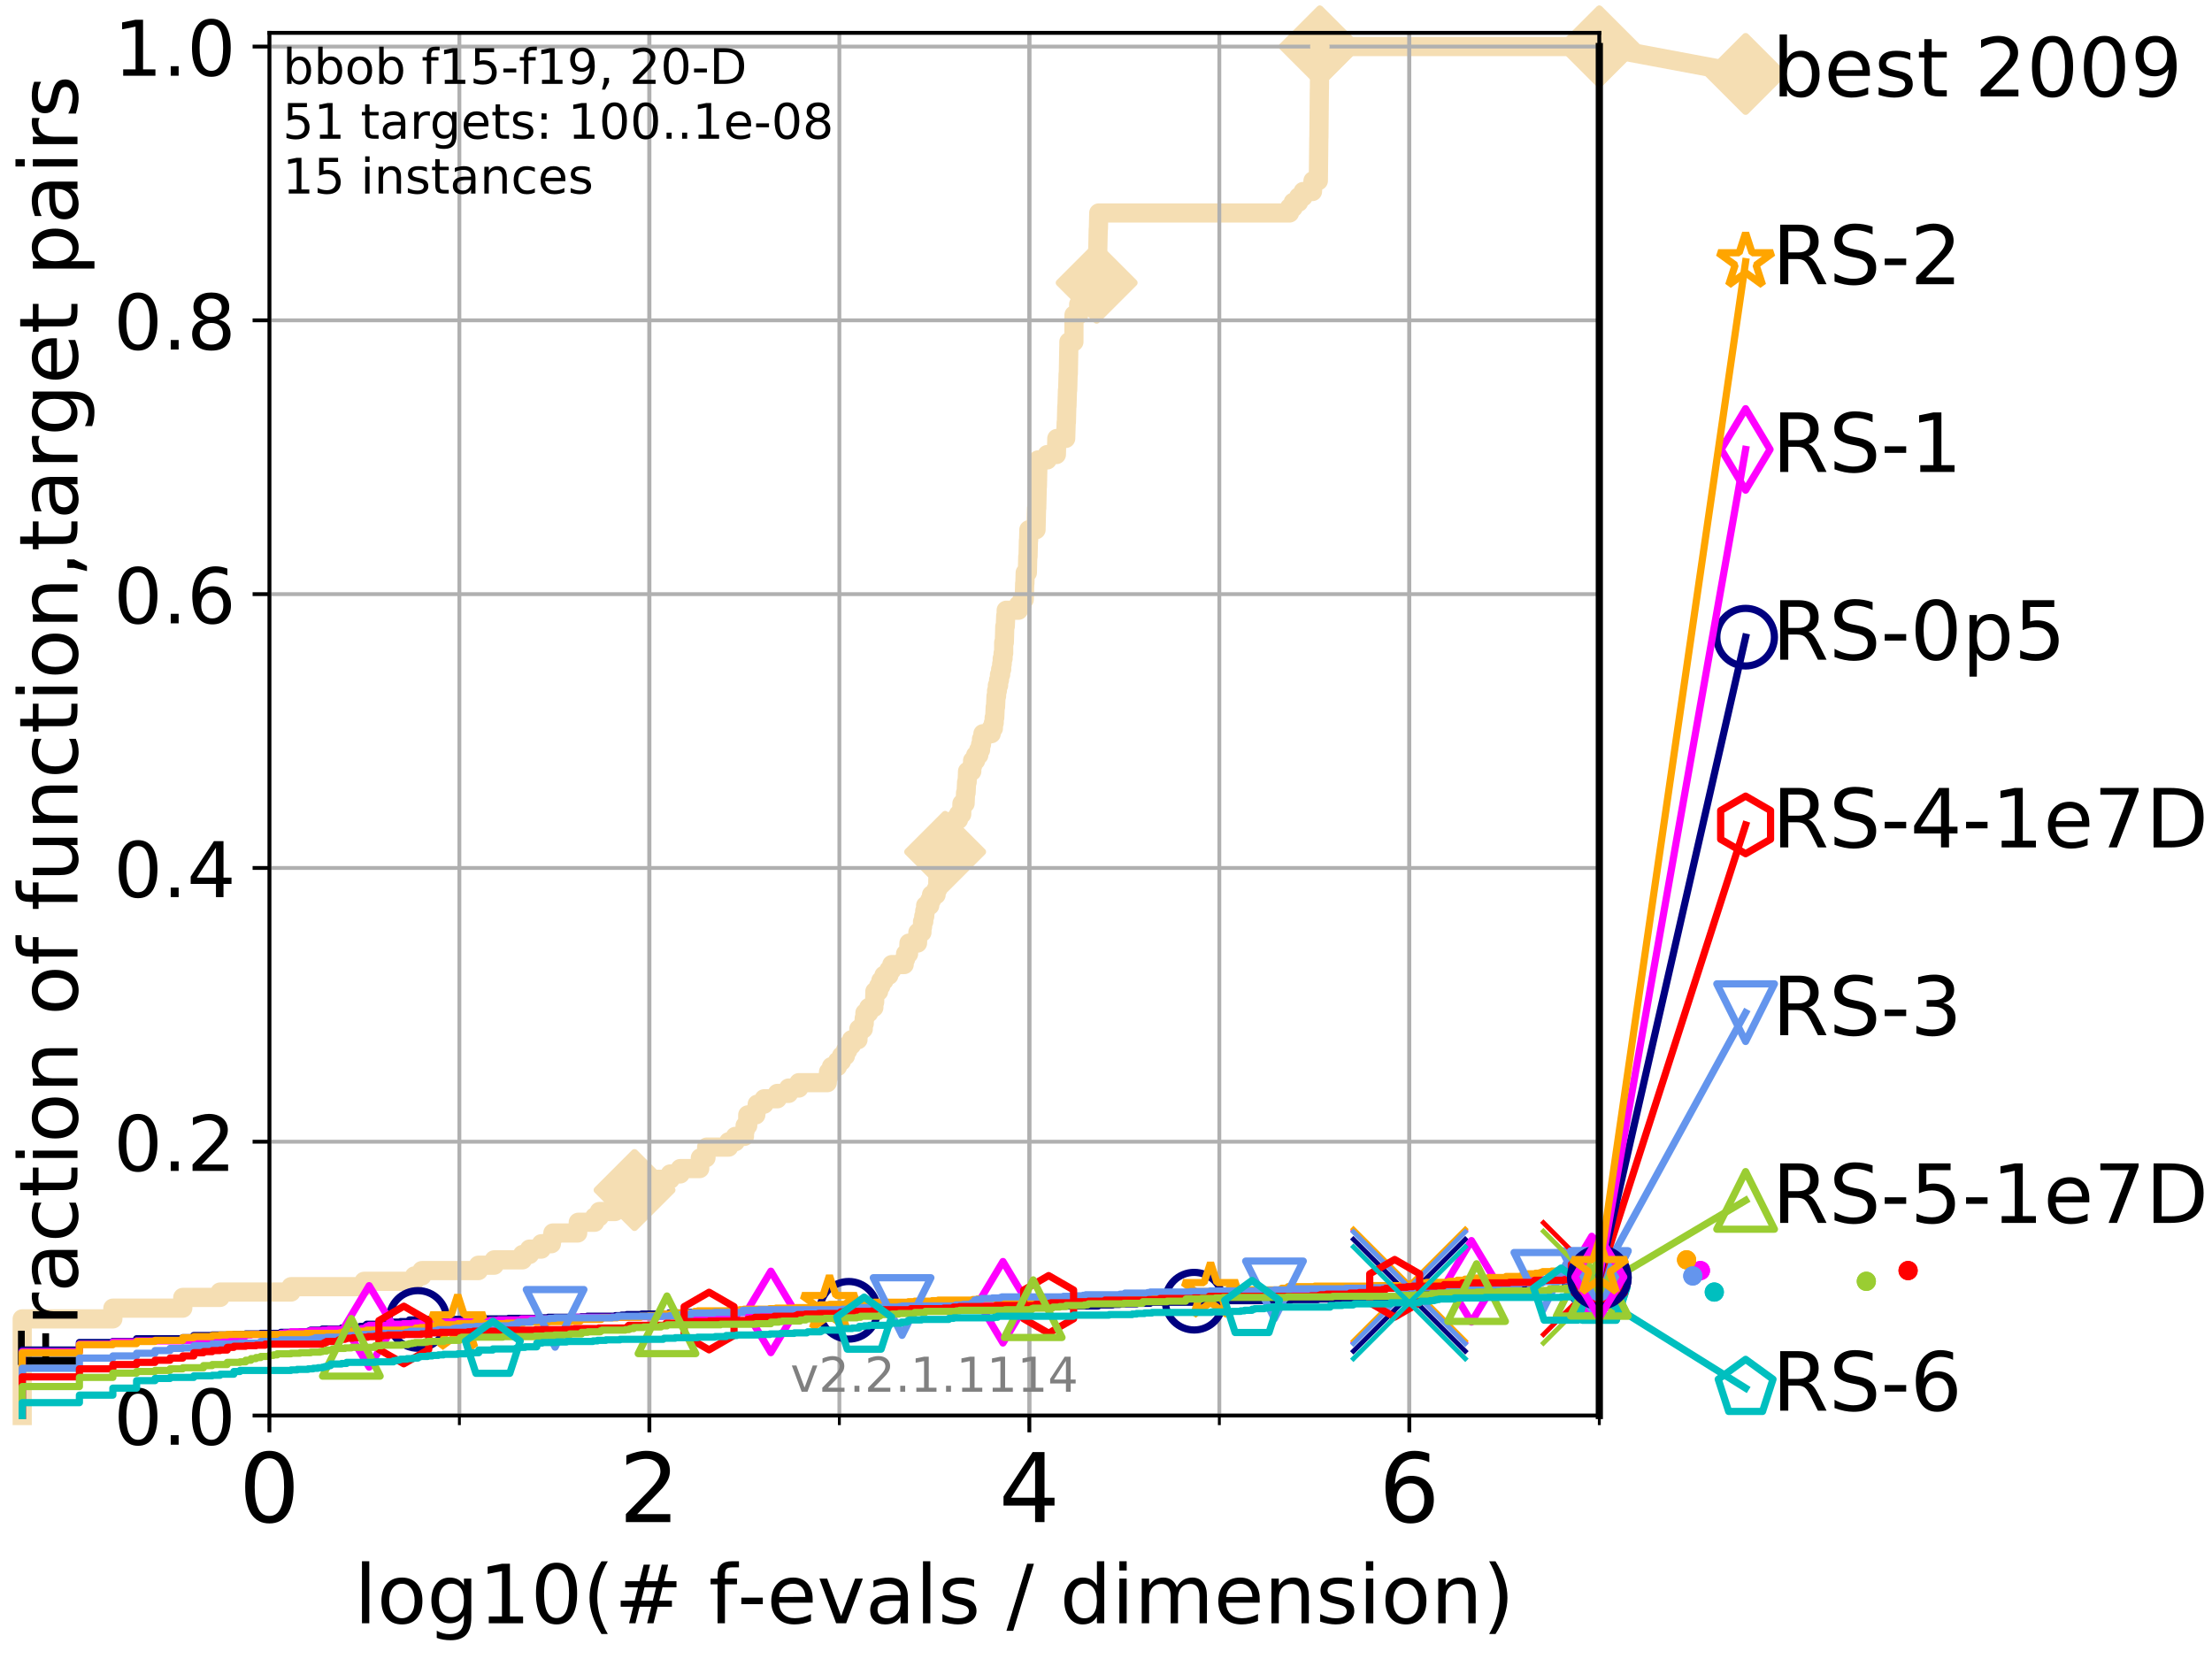 <?xml version="1.0" encoding="utf-8" standalone="no"?>
<!DOCTYPE svg PUBLIC "-//W3C//DTD SVG 1.1//EN"
  "http://www.w3.org/Graphics/SVG/1.1/DTD/svg11.dtd">
<!-- Created with matplotlib (http://matplotlib.org/) -->
<svg height="345.6pt" version="1.1" viewBox="0 0 460.8 345.6" width="460.8pt" xmlns="http://www.w3.org/2000/svg" xmlns:xlink="http://www.w3.org/1999/xlink">
 <defs>
  <style type="text/css">
*{stroke-linecap:butt;stroke-linejoin:round;}
  </style>
 </defs>
 <g id="figure_1">
  <g id="patch_1">
   <path d="M 0 345.6 
L 460.8 345.6 
L 460.8 0 
L 0 0 
z
" style="fill:#ffffff;"/>
  </g>
  <g id="axes_1">
   <g id="patch_2">
    <path d="M 56.12 294.88 
L 333.168 294.88 
L 333.168 6.845 
L 56.12 6.845 
z
" style="fill:#ffffff;"/>
   </g>
   <g id="line2d_1">
    <path d="M 4.627 294.88 
L 4.627 274.749 
L 23.511 274.749 
L 23.511 272.513 
L 38.075 272.513 
L 38.075 270.276 
L 45.844 270.276 
L 45.844 269.158 
L 60.63 269.158 
L 60.63 268.039 
L 75.842 268.039 
L 75.842 266.921 
L 86.335 266.921 
L 86.335 265.803 
L 87.892 265.803 
L 87.892 264.684 
L 99.671 264.684 
L 99.671 263.566 
L 102.952 263.566 
L 102.952 262.447 
L 108.856 262.447 
L 108.856 261.329 
L 110.311 261.329 
L 110.311 260.211 
L 112.771 260.211 
L 112.771 259.092 
L 114.866 259.092 
L 114.866 257.974 
L 115.173 257.974 
L 115.173 256.856 
L 120.345 256.856 
L 120.345 255.737 
L 120.467 255.737 
L 120.467 254.619 
L 123.87 254.619 
L 123.87 253.501 
L 124.844 253.501 
L 124.844 252.382 
L 128.121 252.382 
L 128.121 251.264 
L 128.948 251.264 
L 128.948 250.145 
L 130.019 250.145 
L 130.019 249.027 
L 132.187 249.027 
L 132.187 247.909 
L 133.627 247.909 
L 133.627 246.79 
L 136.631 246.79 
L 136.631 245.672 
L 139.62 245.672 
L 139.62 244.554 
L 141.705 244.554 
L 141.705 243.435 
L 145.762 243.435 
L 145.762 242.317 
L 145.897 242.317 
L 145.897 241.199 
L 147.07 241.199 
L 147.07 240.08 
L 147.212 240.08 
L 147.212 238.962 
L 151.796 238.962 
L 151.796 237.843 
L 153.185 237.843 
L 153.185 236.725 
L 155.086 236.725 
L 155.086 235.607 
L 155.218 235.607 
L 155.218 234.488 
L 155.767 234.488 
L 155.772 232.252 
L 157.451 232.252 
L 157.451 231.133 
L 157.744 231.133 
L 157.744 230.015 
L 159.18 230.015 
L 159.18 228.896 
L 161.932 228.896 
L 161.932 227.778 
L 164.286 227.778 
L 164.286 226.66 
L 166.418 226.66 
L 166.418 225.541 
L 172.345 225.541 
L 172.345 224.423 
L 172.598 224.423 
L 172.598 223.305 
L 173.216 223.305 
L 173.216 222.186 
L 174.473 222.186 
L 174.473 221.068 
L 175.299 221.068 
L 175.299 219.95 
L 176.119 219.95 
L 176.119 218.831 
L 176.603 218.831 
L 176.603 217.713 
L 177.392 217.713 
L 177.392 216.594 
L 178.73 216.594 
L 178.73 215.476 
L 178.91 215.476 
L 178.91 214.358 
L 179.834 214.358 
L 179.834 213.239 
L 180.031 213.239 
L 180.031 212.121 
L 180.181 212.121 
L 180.181 211.003 
L 180.976 211.003 
L 180.976 209.884 
L 182.039 209.884 
L 182.039 208.766 
L 182.208 208.766 
L 182.254 206.529 
L 183.032 206.529 
L 183.032 205.411 
L 183.491 205.411 
L 183.491 204.292 
L 184.143 204.292 
L 184.143 203.174 
L 185.174 203.174 
L 185.174 202.056 
L 185.781 202.056 
L 185.781 200.937 
L 188.357 200.937 
L 188.357 199.819 
L 188.65 199.819 
L 188.65 198.701 
L 189.268 198.701 
L 189.357 196.464 
L 191.137 196.464 
L 191.212 194.227 
L 192.055 194.227 
L 192.055 193.109 
L 192.183 193.109 
L 192.183 191.99 
L 192.436 191.99 
L 192.436 190.872 
L 192.641 190.872 
L 192.641 189.754 
L 192.827 189.754 
L 192.827 188.635 
L 193.683 188.635 
L 193.683 187.517 
L 194.056 187.517 
L 194.056 186.399 
L 195.003 186.399 
L 195.003 185.28 
L 195.345 185.28 
L 195.374 183.044 
L 195.468 183.044 
L 195.468 181.925 
L 195.781 181.925 
L 195.781 180.807 
L 196.1 180.807 
L 196.1 179.688 
L 196.318 179.688 
L 196.318 178.57 
L 196.633 178.57 
L 196.633 177.452 
L 196.891 177.452 
L 196.891 176.333 
L 198.03 176.333 
L 198.03 175.215 
L 198.149 175.215 
L 198.149 174.097 
L 198.378 174.097 
L 198.378 172.978 
L 198.566 172.978 
L 198.566 171.86 
L 198.784 171.86 
L 198.784 170.742 
L 199.677 170.742 
L 199.677 169.623 
L 200.34 169.623 
L 200.392 167.386 
L 201.048 167.386 
L 201.145 165.15 
L 201.255 165.15 
L 201.363 162.913 
L 201.475 162.913 
L 201.561 160.676 
L 202.44 160.676 
L 202.44 159.558 
L 202.611 159.558 
L 202.611 158.44 
L 203.242 158.44 
L 203.242 157.321 
L 203.897 157.321 
L 203.897 156.203 
L 204.274 156.203 
L 204.274 155.084 
L 204.465 155.084 
L 204.465 153.966 
L 204.758 153.966 
L 204.758 152.848 
L 206.49 152.848 
L 206.49 151.729 
L 206.94 151.729 
L 206.94 150.611 
L 207.108 150.611 
L 207.108 149.493 
L 207.225 149.493 
L 207.321 147.256 
L 207.394 147.256 
L 207.486 145.019 
L 207.603 145.019 
L 207.603 143.901 
L 207.767 143.901 
L 207.767 142.782 
L 208.026 142.782 
L 208.026 141.664 
L 208.212 141.664 
L 208.212 140.546 
L 208.453 140.546 
L 208.453 139.427 
L 208.669 139.427 
L 208.669 138.309 
L 208.782 138.309 
L 208.782 137.191 
L 208.962 137.191 
L 208.962 136.072 
L 209.086 136.072 
L 209.087 133.836 
L 209.224 133.836 
L 209.317 130.48 
L 209.421 130.48 
L 209.512 128.244 
L 209.607 128.244 
L 209.607 127.125 
L 212.167 127.125 
L 212.167 126.007 
L 212.916 126.007 
L 212.916 124.889 
L 213.364 124.889 
L 213.462 121.534 
L 213.504 121.534 
L 213.571 119.297 
L 214.019 119.297 
L 214.103 115.942 
L 214.159 115.942 
L 214.24 112.587 
L 214.281 112.587 
L 214.333 110.35 
L 215.826 110.35 
L 215.931 105.876 
L 215.971 105.876 
L 216.079 101.403 
L 216.109 101.403 
L 216.216 96.929 
L 216.242 96.929 
L 216.242 95.811 
L 218.152 95.811 
L 218.152 94.693 
L 220.062 94.693 
L 220.158 91.338 
L 222.003 91.338 
L 222.105 87.983 
L 222.148 87.983 
L 222.236 84.627 
L 222.272 84.627 
L 222.37 81.272 
L 222.417 81.272 
L 222.508 77.917 
L 222.55 77.917 
L 222.656 72.325 
L 222.669 72.325 
L 222.669 71.207 
L 223.715 71.207 
L 223.73 65.615 
L 224.705 65.615 
L 224.711 63.379 
L 228.314 63.379 
L 228.391 60.023 
L 228.428 60.023 
L 228.532 55.55 
L 228.564 55.55 
L 228.644 52.195 
L 228.682 52.195 
L 228.782 47.721 
L 228.815 47.721 
L 228.893 44.366 
L 268.632 44.366 
L 268.632 43.248 
L 269.409 43.248 
L 269.409 42.13 
L 270.53 42.13 
L 270.53 41.011 
L 271.473 41.011 
L 271.473 39.893 
L 273.417 39.893 
L 273.52 37.656 
L 274.634 37.656 
L 274.736 28.709 
L 274.749 28.709 
L 274.846 18.644 
L 274.86 18.644 
L 274.939 9.697 
L 333.168 9.697 
L 333.168 9.697 
" style="fill:none;stroke:#f5deb3;stroke-linecap:square;stroke-width:4;"/>
   </g>
   <g id="line2d_2">
    <defs>
     <path d="M -0 7.778 
L 7.778 0 
L 0 -7.778 
L -7.778 -0 
z
" id="m817e106293" style="stroke:#f5deb3;stroke-linejoin:miter;stroke-width:1.5;"/>
    </defs>
    <g>
     <use style="fill:#f5deb3;stroke:#f5deb3;stroke-linejoin:miter;stroke-width:1.5;" x="132.187" xlink:href="#m817e106293" y="247.909"/>
     <use style="fill:#f5deb3;stroke:#f5deb3;stroke-linejoin:miter;stroke-width:1.5;" x="196.891" xlink:href="#m817e106293" y="177.452"/>
     <use style="fill:#f5deb3;stroke:#f5deb3;stroke-linejoin:miter;stroke-width:1.5;" x="228.453" xlink:href="#m817e106293" y="58.905"/>
     <use style="fill:#f5deb3;stroke:#f5deb3;stroke-linejoin:miter;stroke-width:1.5;" x="274.939" xlink:href="#m817e106293" y="9.697"/>
     <use style="fill:#f5deb3;stroke:#f5deb3;stroke-linejoin:miter;stroke-width:1.5;" x="274.939" xlink:href="#m817e106293" y="9.697"/>
     <use style="fill:#f5deb3;stroke:#f5deb3;stroke-linejoin:miter;stroke-width:1.5;" x="333.168" xlink:href="#m817e106293" y="9.697"/>
    </g>
   </g>
   <g id="line2d_3">
    <path style="fill:none;stroke:#f5deb3;stroke-linecap:square;stroke-width:4;"/>
    <g/>
   </g>
   <g id="line2d_4">
    <path d="M 333.168 9.697 
L 363.643 15.401 
" style="fill:none;stroke:#f5deb3;stroke-linecap:square;stroke-width:4;"/>
    <g>
     <use style="fill:#f5deb3;stroke:#f5deb3;stroke-linejoin:miter;stroke-width:1.5;" x="333.168" xlink:href="#m817e106293" y="9.697"/>
     <use style="fill:#f5deb3;stroke:#f5deb3;stroke-linejoin:miter;stroke-width:1.5;" x="363.643" xlink:href="#m817e106293" y="15.401"/>
    </g>
   </g>
   <g id="matplotlib.axis_1">
    <g id="xtick_1">
     <g id="line2d_5">
      <path clip-path="url(#p07dc948d2e)" d="M 56.12 294.88 
L 56.12 6.845 
" style="fill:none;stroke:#b0b0b0;stroke-linecap:square;stroke-width:0.8;"/>
     </g>
     <g id="line2d_6">
      <defs>
       <path d="M 0 0 
L 0 3.5 
" id="m5806dfd331" style="stroke:#000000;stroke-width:0.8;"/>
      </defs>
      <g>
       <use style="stroke:#000000;stroke-width:0.8;" x="56.12" xlink:href="#m5806dfd331" y="294.88"/>
      </g>
     </g>
     <g id="text_1">
      <!-- 0 -->
      <defs>
       <path d="M 31.781 66.406 
Q 24.172 66.406 20.328 58.906 
Q 16.5 51.422 16.5 36.375 
Q 16.5 21.391 20.328 13.891 
Q 24.172 6.391 31.781 6.391 
Q 39.453 6.391 43.281 13.891 
Q 47.125 21.391 47.125 36.375 
Q 47.125 51.422 43.281 58.906 
Q 39.453 66.406 31.781 66.406 
z
M 31.781 74.219 
Q 44.047 74.219 50.516 64.516 
Q 56.984 54.828 56.984 36.375 
Q 56.984 17.969 50.516 8.266 
Q 44.047 -1.422 31.781 -1.422 
Q 19.531 -1.422 13.062 8.266 
Q 6.594 17.969 6.594 36.375 
Q 6.594 54.828 13.062 64.516 
Q 19.531 74.219 31.781 74.219 
z
" id="DejaVuSans-30"/>
      </defs>
      <g transform="translate(49.758 317.077)scale(0.2 -0.2)">
       <use xlink:href="#DejaVuSans-30"/>
      </g>
     </g>
    </g>
    <g id="xtick_2">
     <g id="line2d_7">
      <path clip-path="url(#p07dc948d2e)" d="M 135.277 294.88 
L 135.277 6.845 
" style="fill:none;stroke:#b0b0b0;stroke-linecap:square;stroke-width:0.8;"/>
     </g>
     <g id="line2d_8">
      <g>
       <use style="stroke:#000000;stroke-width:0.8;" x="135.277" xlink:href="#m5806dfd331" y="294.88"/>
      </g>
     </g>
     <g id="text_2">
      <!-- 2 -->
      <defs>
       <path d="M 19.188 8.297 
L 53.609 8.297 
L 53.609 0 
L 7.328 0 
L 7.328 8.297 
Q 12.938 14.109 22.625 23.891 
Q 32.328 33.688 34.812 36.531 
Q 39.547 41.844 41.422 45.531 
Q 43.312 49.219 43.312 52.781 
Q 43.312 58.594 39.234 62.25 
Q 35.156 65.922 28.609 65.922 
Q 23.969 65.922 18.812 64.312 
Q 13.672 62.703 7.812 59.422 
L 7.812 69.391 
Q 13.766 71.781 18.938 73 
Q 24.125 74.219 28.422 74.219 
Q 39.75 74.219 46.484 68.547 
Q 53.219 62.891 53.219 53.422 
Q 53.219 48.922 51.531 44.891 
Q 49.859 40.875 45.406 35.406 
Q 44.188 33.984 37.641 27.219 
Q 31.109 20.453 19.188 8.297 
z
" id="DejaVuSans-32"/>
      </defs>
      <g transform="translate(128.914 317.077)scale(0.2 -0.2)">
       <use xlink:href="#DejaVuSans-32"/>
      </g>
     </g>
    </g>
    <g id="xtick_3">
     <g id="line2d_9">
      <path clip-path="url(#p07dc948d2e)" d="M 214.433 294.88 
L 214.433 6.845 
" style="fill:none;stroke:#b0b0b0;stroke-linecap:square;stroke-width:0.8;"/>
     </g>
     <g id="line2d_10">
      <g>
       <use style="stroke:#000000;stroke-width:0.8;" x="214.433" xlink:href="#m5806dfd331" y="294.88"/>
      </g>
     </g>
     <g id="text_3">
      <!-- 4 -->
      <defs>
       <path d="M 37.797 64.312 
L 12.891 25.391 
L 37.797 25.391 
z
M 35.203 72.906 
L 47.609 72.906 
L 47.609 25.391 
L 58.016 25.391 
L 58.016 17.188 
L 47.609 17.188 
L 47.609 0 
L 37.797 0 
L 37.797 17.188 
L 4.891 17.188 
L 4.891 26.703 
z
" id="DejaVuSans-34"/>
      </defs>
      <g transform="translate(208.071 317.077)scale(0.2 -0.2)">
       <use xlink:href="#DejaVuSans-34"/>
      </g>
     </g>
    </g>
    <g id="xtick_4">
     <g id="line2d_11">
      <path clip-path="url(#p07dc948d2e)" d="M 293.59 294.88 
L 293.59 6.845 
" style="fill:none;stroke:#b0b0b0;stroke-linecap:square;stroke-width:0.8;"/>
     </g>
     <g id="line2d_12">
      <g>
       <use style="stroke:#000000;stroke-width:0.8;" x="293.59" xlink:href="#m5806dfd331" y="294.88"/>
      </g>
     </g>
     <g id="text_4">
      <!-- 6 -->
      <defs>
       <path d="M 33.016 40.375 
Q 26.375 40.375 22.484 35.828 
Q 18.609 31.297 18.609 23.391 
Q 18.609 15.531 22.484 10.953 
Q 26.375 6.391 33.016 6.391 
Q 39.656 6.391 43.531 10.953 
Q 47.406 15.531 47.406 23.391 
Q 47.406 31.297 43.531 35.828 
Q 39.656 40.375 33.016 40.375 
z
M 52.594 71.297 
L 52.594 62.312 
Q 48.875 64.062 45.094 64.984 
Q 41.312 65.922 37.594 65.922 
Q 27.828 65.922 22.672 59.328 
Q 17.531 52.734 16.797 39.406 
Q 19.672 43.656 24.016 45.922 
Q 28.375 48.188 33.594 48.188 
Q 44.578 48.188 50.953 41.516 
Q 57.328 34.859 57.328 23.391 
Q 57.328 12.156 50.688 5.359 
Q 44.047 -1.422 33.016 -1.422 
Q 20.359 -1.422 13.672 8.266 
Q 6.984 17.969 6.984 36.375 
Q 6.984 53.656 15.188 63.938 
Q 23.391 74.219 37.203 74.219 
Q 40.922 74.219 44.703 73.484 
Q 48.484 72.75 52.594 71.297 
z
" id="DejaVuSans-36"/>
      </defs>
      <g transform="translate(287.227 317.077)scale(0.2 -0.2)">
       <use xlink:href="#DejaVuSans-36"/>
      </g>
     </g>
    </g>
    <g id="xtick_5">
     <g id="line2d_13">
      <path clip-path="url(#p07dc948d2e)" d="M 56.12 294.88 
L 56.12 6.845 
" style="fill:none;stroke:#b0b0b0;stroke-linecap:square;stroke-width:0.8;"/>
     </g>
     <g id="line2d_14">
      <defs>
       <path d="M 0 0 
L 0 2 
" id="m89ef64b4da" style="stroke:#000000;stroke-width:0.6;"/>
      </defs>
      <g>
       <use style="stroke:#000000;stroke-width:0.6;" x="56.12" xlink:href="#m89ef64b4da" y="294.88"/>
      </g>
     </g>
    </g>
    <g id="xtick_6">
     <g id="line2d_15">
      <path clip-path="url(#p07dc948d2e)" d="M 95.698 294.88 
L 95.698 6.845 
" style="fill:none;stroke:#b0b0b0;stroke-linecap:square;stroke-width:0.8;"/>
     </g>
     <g id="line2d_16">
      <g>
       <use style="stroke:#000000;stroke-width:0.6;" x="95.698" xlink:href="#m89ef64b4da" y="294.88"/>
      </g>
     </g>
    </g>
    <g id="xtick_7">
     <g id="line2d_17">
      <path clip-path="url(#p07dc948d2e)" d="M 135.277 294.88 
L 135.277 6.845 
" style="fill:none;stroke:#b0b0b0;stroke-linecap:square;stroke-width:0.8;"/>
     </g>
     <g id="line2d_18">
      <g>
       <use style="stroke:#000000;stroke-width:0.6;" x="135.277" xlink:href="#m89ef64b4da" y="294.88"/>
      </g>
     </g>
    </g>
    <g id="xtick_8">
     <g id="line2d_19">
      <path clip-path="url(#p07dc948d2e)" d="M 174.855 294.88 
L 174.855 6.845 
" style="fill:none;stroke:#b0b0b0;stroke-linecap:square;stroke-width:0.8;"/>
     </g>
     <g id="line2d_20">
      <g>
       <use style="stroke:#000000;stroke-width:0.6;" x="174.855" xlink:href="#m89ef64b4da" y="294.88"/>
      </g>
     </g>
    </g>
    <g id="xtick_9">
     <g id="line2d_21">
      <path clip-path="url(#p07dc948d2e)" d="M 214.433 294.88 
L 214.433 6.845 
" style="fill:none;stroke:#b0b0b0;stroke-linecap:square;stroke-width:0.8;"/>
     </g>
     <g id="line2d_22">
      <g>
       <use style="stroke:#000000;stroke-width:0.6;" x="214.433" xlink:href="#m89ef64b4da" y="294.88"/>
      </g>
     </g>
    </g>
    <g id="xtick_10">
     <g id="line2d_23">
      <path clip-path="url(#p07dc948d2e)" d="M 254.011 294.88 
L 254.011 6.845 
" style="fill:none;stroke:#b0b0b0;stroke-linecap:square;stroke-width:0.8;"/>
     </g>
     <g id="line2d_24">
      <g>
       <use style="stroke:#000000;stroke-width:0.6;" x="254.011" xlink:href="#m89ef64b4da" y="294.88"/>
      </g>
     </g>
    </g>
    <g id="xtick_11">
     <g id="line2d_25">
      <path clip-path="url(#p07dc948d2e)" d="M 293.59 294.88 
L 293.59 6.845 
" style="fill:none;stroke:#b0b0b0;stroke-linecap:square;stroke-width:0.8;"/>
     </g>
     <g id="line2d_26">
      <g>
       <use style="stroke:#000000;stroke-width:0.6;" x="293.59" xlink:href="#m89ef64b4da" y="294.88"/>
      </g>
     </g>
    </g>
    <g id="xtick_12">
     <g id="line2d_27">
      <path clip-path="url(#p07dc948d2e)" d="M 333.168 294.88 
L 333.168 6.845 
" style="fill:none;stroke:#b0b0b0;stroke-linecap:square;stroke-width:0.8;"/>
     </g>
     <g id="line2d_28">
      <g>
       <use style="stroke:#000000;stroke-width:0.6;" x="333.168" xlink:href="#m89ef64b4da" y="294.88"/>
      </g>
     </g>
    </g>
    <g id="text_5">
     <!-- log10(# f-evals / dimension) -->
     <defs>
      <path d="M 9.422 75.984 
L 18.406 75.984 
L 18.406 0 
L 9.422 0 
z
" id="DejaVuSans-6c"/>
      <path d="M 30.609 48.391 
Q 23.391 48.391 19.188 42.75 
Q 14.984 37.109 14.984 27.297 
Q 14.984 17.484 19.156 11.844 
Q 23.344 6.203 30.609 6.203 
Q 37.797 6.203 41.984 11.859 
Q 46.188 17.531 46.188 27.297 
Q 46.188 37.016 41.984 42.703 
Q 37.797 48.391 30.609 48.391 
z
M 30.609 56 
Q 42.328 56 49.016 48.375 
Q 55.719 40.766 55.719 27.297 
Q 55.719 13.875 49.016 6.219 
Q 42.328 -1.422 30.609 -1.422 
Q 18.844 -1.422 12.172 6.219 
Q 5.516 13.875 5.516 27.297 
Q 5.516 40.766 12.172 48.375 
Q 18.844 56 30.609 56 
z
" id="DejaVuSans-6f"/>
      <path d="M 45.406 27.984 
Q 45.406 37.75 41.375 43.109 
Q 37.359 48.484 30.078 48.484 
Q 22.859 48.484 18.828 43.109 
Q 14.797 37.75 14.797 27.984 
Q 14.797 18.266 18.828 12.891 
Q 22.859 7.516 30.078 7.516 
Q 37.359 7.516 41.375 12.891 
Q 45.406 18.266 45.406 27.984 
z
M 54.391 6.781 
Q 54.391 -7.172 48.188 -13.984 
Q 42 -20.797 29.203 -20.797 
Q 24.469 -20.797 20.266 -20.094 
Q 16.062 -19.391 12.109 -17.922 
L 12.109 -9.188 
Q 16.062 -11.328 19.922 -12.344 
Q 23.781 -13.375 27.781 -13.375 
Q 36.625 -13.375 41.016 -8.766 
Q 45.406 -4.156 45.406 5.172 
L 45.406 9.625 
Q 42.625 4.781 38.281 2.391 
Q 33.938 0 27.875 0 
Q 17.828 0 11.672 7.656 
Q 5.516 15.328 5.516 27.984 
Q 5.516 40.672 11.672 48.328 
Q 17.828 56 27.875 56 
Q 33.938 56 38.281 53.609 
Q 42.625 51.219 45.406 46.391 
L 45.406 54.688 
L 54.391 54.688 
z
" id="DejaVuSans-67"/>
      <path d="M 12.406 8.297 
L 28.516 8.297 
L 28.516 63.922 
L 10.984 60.406 
L 10.984 69.391 
L 28.422 72.906 
L 38.281 72.906 
L 38.281 8.297 
L 54.391 8.297 
L 54.391 0 
L 12.406 0 
z
" id="DejaVuSans-31"/>
      <path d="M 31 75.875 
Q 24.469 64.656 21.281 53.656 
Q 18.109 42.672 18.109 31.391 
Q 18.109 20.125 21.312 9.062 
Q 24.516 -2 31 -13.188 
L 23.188 -13.188 
Q 15.875 -1.703 12.234 9.375 
Q 8.594 20.453 8.594 31.391 
Q 8.594 42.281 12.203 53.312 
Q 15.828 64.359 23.188 75.875 
z
" id="DejaVuSans-28"/>
      <path d="M 51.125 44 
L 36.922 44 
L 32.812 27.688 
L 47.125 27.688 
z
M 43.797 71.781 
L 38.719 51.516 
L 52.984 51.516 
L 58.109 71.781 
L 65.922 71.781 
L 60.891 51.516 
L 76.125 51.516 
L 76.125 44 
L 58.984 44 
L 54.984 27.688 
L 70.516 27.688 
L 70.516 20.219 
L 53.078 20.219 
L 48 0 
L 40.188 0 
L 45.219 20.219 
L 30.906 20.219 
L 25.875 0 
L 18.016 0 
L 23.094 20.219 
L 7.719 20.219 
L 7.719 27.688 
L 24.906 27.688 
L 29 44 
L 13.281 44 
L 13.281 51.516 
L 30.906 51.516 
L 35.891 71.781 
z
" id="DejaVuSans-23"/>
      <path id="DejaVuSans-20"/>
      <path d="M 37.109 75.984 
L 37.109 68.5 
L 28.516 68.5 
Q 23.688 68.5 21.797 66.547 
Q 19.922 64.594 19.922 59.516 
L 19.922 54.688 
L 34.719 54.688 
L 34.719 47.703 
L 19.922 47.703 
L 19.922 0 
L 10.891 0 
L 10.891 47.703 
L 2.297 47.703 
L 2.297 54.688 
L 10.891 54.688 
L 10.891 58.5 
Q 10.891 67.625 15.141 71.797 
Q 19.391 75.984 28.609 75.984 
z
" id="DejaVuSans-66"/>
      <path d="M 4.891 31.391 
L 31.203 31.391 
L 31.203 23.391 
L 4.891 23.391 
z
" id="DejaVuSans-2d"/>
      <path d="M 56.203 29.594 
L 56.203 25.203 
L 14.891 25.203 
Q 15.484 15.922 20.484 11.062 
Q 25.484 6.203 34.422 6.203 
Q 39.594 6.203 44.453 7.469 
Q 49.312 8.734 54.109 11.281 
L 54.109 2.781 
Q 49.266 0.734 44.188 -0.344 
Q 39.109 -1.422 33.891 -1.422 
Q 20.797 -1.422 13.156 6.188 
Q 5.516 13.812 5.516 26.812 
Q 5.516 40.234 12.766 48.109 
Q 20.016 56 32.328 56 
Q 43.359 56 49.781 48.891 
Q 56.203 41.797 56.203 29.594 
z
M 47.219 32.234 
Q 47.125 39.594 43.094 43.984 
Q 39.062 48.391 32.422 48.391 
Q 24.906 48.391 20.391 44.141 
Q 15.875 39.891 15.188 32.172 
z
" id="DejaVuSans-65"/>
      <path d="M 2.984 54.688 
L 12.5 54.688 
L 29.594 8.797 
L 46.688 54.688 
L 56.203 54.688 
L 35.688 0 
L 23.484 0 
z
" id="DejaVuSans-76"/>
      <path d="M 34.281 27.484 
Q 23.391 27.484 19.188 25 
Q 14.984 22.516 14.984 16.5 
Q 14.984 11.719 18.141 8.906 
Q 21.297 6.109 26.703 6.109 
Q 34.188 6.109 38.703 11.406 
Q 43.219 16.703 43.219 25.484 
L 43.219 27.484 
z
M 52.203 31.203 
L 52.203 0 
L 43.219 0 
L 43.219 8.297 
Q 40.141 3.328 35.547 0.953 
Q 30.953 -1.422 24.312 -1.422 
Q 15.922 -1.422 10.953 3.297 
Q 6 8.016 6 15.922 
Q 6 25.141 12.172 29.828 
Q 18.359 34.516 30.609 34.516 
L 43.219 34.516 
L 43.219 35.406 
Q 43.219 41.609 39.141 45 
Q 35.062 48.391 27.688 48.391 
Q 23 48.391 18.547 47.266 
Q 14.109 46.141 10.016 43.891 
L 10.016 52.203 
Q 14.938 54.109 19.578 55.047 
Q 24.219 56 28.609 56 
Q 40.484 56 46.344 49.844 
Q 52.203 43.703 52.203 31.203 
z
" id="DejaVuSans-61"/>
      <path d="M 44.281 53.078 
L 44.281 44.578 
Q 40.484 46.531 36.375 47.5 
Q 32.281 48.484 27.875 48.484 
Q 21.188 48.484 17.844 46.438 
Q 14.5 44.391 14.5 40.281 
Q 14.5 37.156 16.891 35.375 
Q 19.281 33.594 26.516 31.984 
L 29.594 31.297 
Q 39.156 29.25 43.188 25.516 
Q 47.219 21.781 47.219 15.094 
Q 47.219 7.469 41.188 3.016 
Q 35.156 -1.422 24.609 -1.422 
Q 20.219 -1.422 15.453 -0.562 
Q 10.688 0.297 5.422 2 
L 5.422 11.281 
Q 10.406 8.688 15.234 7.391 
Q 20.062 6.109 24.812 6.109 
Q 31.156 6.109 34.562 8.281 
Q 37.984 10.453 37.984 14.406 
Q 37.984 18.062 35.516 20.016 
Q 33.062 21.969 24.703 23.781 
L 21.578 24.516 
Q 13.234 26.266 9.516 29.906 
Q 5.812 33.547 5.812 39.891 
Q 5.812 47.609 11.281 51.797 
Q 16.75 56 26.812 56 
Q 31.781 56 36.172 55.266 
Q 40.578 54.547 44.281 53.078 
z
" id="DejaVuSans-73"/>
      <path d="M 25.391 72.906 
L 33.688 72.906 
L 8.297 -9.281 
L 0 -9.281 
z
" id="DejaVuSans-2f"/>
      <path d="M 45.406 46.391 
L 45.406 75.984 
L 54.391 75.984 
L 54.391 0 
L 45.406 0 
L 45.406 8.203 
Q 42.578 3.328 38.25 0.953 
Q 33.938 -1.422 27.875 -1.422 
Q 17.969 -1.422 11.734 6.484 
Q 5.516 14.406 5.516 27.297 
Q 5.516 40.188 11.734 48.094 
Q 17.969 56 27.875 56 
Q 33.938 56 38.25 53.625 
Q 42.578 51.266 45.406 46.391 
z
M 14.797 27.297 
Q 14.797 17.391 18.875 11.75 
Q 22.953 6.109 30.078 6.109 
Q 37.203 6.109 41.297 11.75 
Q 45.406 17.391 45.406 27.297 
Q 45.406 37.203 41.297 42.844 
Q 37.203 48.484 30.078 48.484 
Q 22.953 48.484 18.875 42.844 
Q 14.797 37.203 14.797 27.297 
z
" id="DejaVuSans-64"/>
      <path d="M 9.422 54.688 
L 18.406 54.688 
L 18.406 0 
L 9.422 0 
z
M 9.422 75.984 
L 18.406 75.984 
L 18.406 64.594 
L 9.422 64.594 
z
" id="DejaVuSans-69"/>
      <path d="M 52 44.188 
Q 55.375 50.25 60.062 53.125 
Q 64.75 56 71.094 56 
Q 79.641 56 84.281 50.016 
Q 88.922 44.047 88.922 33.016 
L 88.922 0 
L 79.891 0 
L 79.891 32.719 
Q 79.891 40.578 77.094 44.375 
Q 74.312 48.188 68.609 48.188 
Q 61.625 48.188 57.562 43.547 
Q 53.516 38.922 53.516 30.906 
L 53.516 0 
L 44.484 0 
L 44.484 32.719 
Q 44.484 40.625 41.703 44.406 
Q 38.922 48.188 33.109 48.188 
Q 26.219 48.188 22.156 43.531 
Q 18.109 38.875 18.109 30.906 
L 18.109 0 
L 9.078 0 
L 9.078 54.688 
L 18.109 54.688 
L 18.109 46.188 
Q 21.188 51.219 25.484 53.609 
Q 29.781 56 35.688 56 
Q 41.656 56 45.828 52.969 
Q 50 49.953 52 44.188 
z
" id="DejaVuSans-6d"/>
      <path d="M 54.891 33.016 
L 54.891 0 
L 45.906 0 
L 45.906 32.719 
Q 45.906 40.484 42.875 44.328 
Q 39.844 48.188 33.797 48.188 
Q 26.516 48.188 22.312 43.547 
Q 18.109 38.922 18.109 30.906 
L 18.109 0 
L 9.078 0 
L 9.078 54.688 
L 18.109 54.688 
L 18.109 46.188 
Q 21.344 51.125 25.703 53.562 
Q 30.078 56 35.797 56 
Q 45.219 56 50.047 50.172 
Q 54.891 44.344 54.891 33.016 
z
" id="DejaVuSans-6e"/>
      <path d="M 8.016 75.875 
L 15.828 75.875 
Q 23.141 64.359 26.781 53.312 
Q 30.422 42.281 30.422 31.391 
Q 30.422 20.453 26.781 9.375 
Q 23.141 -1.703 15.828 -13.188 
L 8.016 -13.188 
Q 14.5 -2 17.703 9.062 
Q 20.906 20.125 20.906 31.391 
Q 20.906 42.672 17.703 53.656 
Q 14.5 64.656 8.016 75.875 
z
" id="DejaVuSans-29"/>
     </defs>
     <g transform="translate(73.803 338.154)scale(0.17 -0.17)">
      <use xlink:href="#DejaVuSans-6c"/>
      <use x="27.783" xlink:href="#DejaVuSans-6f"/>
      <use x="88.965" xlink:href="#DejaVuSans-67"/>
      <use x="152.441" xlink:href="#DejaVuSans-31"/>
      <use x="216.064" xlink:href="#DejaVuSans-30"/>
      <use x="279.688" xlink:href="#DejaVuSans-28"/>
      <use x="318.701" xlink:href="#DejaVuSans-23"/>
      <use x="402.49" xlink:href="#DejaVuSans-20"/>
      <use x="434.277" xlink:href="#DejaVuSans-66"/>
      <use x="469.404" xlink:href="#DejaVuSans-2d"/>
      <use x="505.488" xlink:href="#DejaVuSans-65"/>
      <use x="567.012" xlink:href="#DejaVuSans-76"/>
      <use x="626.191" xlink:href="#DejaVuSans-61"/>
      <use x="687.471" xlink:href="#DejaVuSans-6c"/>
      <use x="715.254" xlink:href="#DejaVuSans-73"/>
      <use x="767.354" xlink:href="#DejaVuSans-20"/>
      <use x="799.141" xlink:href="#DejaVuSans-2f"/>
      <use x="832.832" xlink:href="#DejaVuSans-20"/>
      <use x="864.619" xlink:href="#DejaVuSans-64"/>
      <use x="928.096" xlink:href="#DejaVuSans-69"/>
      <use x="955.879" xlink:href="#DejaVuSans-6d"/>
      <use x="1053.291" xlink:href="#DejaVuSans-65"/>
      <use x="1114.814" xlink:href="#DejaVuSans-6e"/>
      <use x="1178.193" xlink:href="#DejaVuSans-73"/>
      <use x="1230.293" xlink:href="#DejaVuSans-69"/>
      <use x="1258.076" xlink:href="#DejaVuSans-6f"/>
      <use x="1319.258" xlink:href="#DejaVuSans-6e"/>
      <use x="1382.637" xlink:href="#DejaVuSans-29"/>
     </g>
    </g>
   </g>
   <g id="matplotlib.axis_2">
    <g id="ytick_1">
     <g id="line2d_29">
      <path clip-path="url(#p07dc948d2e)" d="M 56.12 294.88 
L 333.168 294.88 
" style="fill:none;stroke:#b0b0b0;stroke-linecap:square;stroke-width:0.8;"/>
     </g>
     <g id="line2d_30">
      <defs>
       <path d="M 0 0 
L -3.5 0 
" id="m77f1cb1a1a" style="stroke:#000000;stroke-width:0.8;"/>
      </defs>
      <g>
       <use style="stroke:#000000;stroke-width:0.8;" x="56.12" xlink:href="#m77f1cb1a1a" y="294.88"/>
      </g>
     </g>
     <g id="text_6">
      <!-- 0.0 -->
      <defs>
       <path d="M 10.688 12.406 
L 21 12.406 
L 21 0 
L 10.688 0 
z
" id="DejaVuSans-2e"/>
      </defs>
      <g transform="translate(23.675 300.959)scale(0.16 -0.16)">
       <use xlink:href="#DejaVuSans-30"/>
       <use x="63.623" xlink:href="#DejaVuSans-2e"/>
       <use x="95.41" xlink:href="#DejaVuSans-30"/>
      </g>
     </g>
    </g>
    <g id="ytick_2">
     <g id="line2d_31">
      <path clip-path="url(#p07dc948d2e)" d="M 56.12 237.843 
L 333.168 237.843 
" style="fill:none;stroke:#b0b0b0;stroke-linecap:square;stroke-width:0.8;"/>
     </g>
     <g id="line2d_32">
      <g>
       <use style="stroke:#000000;stroke-width:0.8;" x="56.12" xlink:href="#m77f1cb1a1a" y="237.843"/>
      </g>
     </g>
     <g id="text_7">
      <!-- 0.2 -->
      <g transform="translate(23.675 243.922)scale(0.16 -0.16)">
       <use xlink:href="#DejaVuSans-30"/>
       <use x="63.623" xlink:href="#DejaVuSans-2e"/>
       <use x="95.41" xlink:href="#DejaVuSans-32"/>
      </g>
     </g>
    </g>
    <g id="ytick_3">
     <g id="line2d_33">
      <path clip-path="url(#p07dc948d2e)" d="M 56.12 180.807 
L 333.168 180.807 
" style="fill:none;stroke:#b0b0b0;stroke-linecap:square;stroke-width:0.8;"/>
     </g>
     <g id="line2d_34">
      <g>
       <use style="stroke:#000000;stroke-width:0.8;" x="56.12" xlink:href="#m77f1cb1a1a" y="180.807"/>
      </g>
     </g>
     <g id="text_8">
      <!-- 0.4 -->
      <g transform="translate(23.675 186.886)scale(0.16 -0.16)">
       <use xlink:href="#DejaVuSans-30"/>
       <use x="63.623" xlink:href="#DejaVuSans-2e"/>
       <use x="95.41" xlink:href="#DejaVuSans-34"/>
      </g>
     </g>
    </g>
    <g id="ytick_4">
     <g id="line2d_35">
      <path clip-path="url(#p07dc948d2e)" d="M 56.12 123.77 
L 333.168 123.77 
" style="fill:none;stroke:#b0b0b0;stroke-linecap:square;stroke-width:0.8;"/>
     </g>
     <g id="line2d_36">
      <g>
       <use style="stroke:#000000;stroke-width:0.8;" x="56.12" xlink:href="#m77f1cb1a1a" y="123.77"/>
      </g>
     </g>
     <g id="text_9">
      <!-- 0.6 -->
      <g transform="translate(23.675 129.849)scale(0.16 -0.16)">
       <use xlink:href="#DejaVuSans-30"/>
       <use x="63.623" xlink:href="#DejaVuSans-2e"/>
       <use x="95.41" xlink:href="#DejaVuSans-36"/>
      </g>
     </g>
    </g>
    <g id="ytick_5">
     <g id="line2d_37">
      <path clip-path="url(#p07dc948d2e)" d="M 56.12 66.734 
L 333.168 66.734 
" style="fill:none;stroke:#b0b0b0;stroke-linecap:square;stroke-width:0.8;"/>
     </g>
     <g id="line2d_38">
      <g>
       <use style="stroke:#000000;stroke-width:0.8;" x="56.12" xlink:href="#m77f1cb1a1a" y="66.734"/>
      </g>
     </g>
     <g id="text_10">
      <!-- 0.8 -->
      <defs>
       <path d="M 31.781 34.625 
Q 24.75 34.625 20.719 30.859 
Q 16.703 27.094 16.703 20.516 
Q 16.703 13.922 20.719 10.156 
Q 24.75 6.391 31.781 6.391 
Q 38.812 6.391 42.859 10.172 
Q 46.922 13.969 46.922 20.516 
Q 46.922 27.094 42.891 30.859 
Q 38.875 34.625 31.781 34.625 
z
M 21.922 38.812 
Q 15.578 40.375 12.031 44.719 
Q 8.5 49.078 8.5 55.328 
Q 8.5 64.062 14.719 69.141 
Q 20.953 74.219 31.781 74.219 
Q 42.672 74.219 48.875 69.141 
Q 55.078 64.062 55.078 55.328 
Q 55.078 49.078 51.531 44.719 
Q 48 40.375 41.703 38.812 
Q 48.828 37.156 52.797 32.312 
Q 56.781 27.484 56.781 20.516 
Q 56.781 9.906 50.312 4.234 
Q 43.844 -1.422 31.781 -1.422 
Q 19.734 -1.422 13.25 4.234 
Q 6.781 9.906 6.781 20.516 
Q 6.781 27.484 10.781 32.312 
Q 14.797 37.156 21.922 38.812 
z
M 18.312 54.391 
Q 18.312 48.734 21.844 45.562 
Q 25.391 42.391 31.781 42.391 
Q 38.141 42.391 41.719 45.562 
Q 45.312 48.734 45.312 54.391 
Q 45.312 60.062 41.719 63.234 
Q 38.141 66.406 31.781 66.406 
Q 25.391 66.406 21.844 63.234 
Q 18.312 60.062 18.312 54.391 
z
" id="DejaVuSans-38"/>
      </defs>
      <g transform="translate(23.675 72.812)scale(0.16 -0.16)">
       <use xlink:href="#DejaVuSans-30"/>
       <use x="63.623" xlink:href="#DejaVuSans-2e"/>
       <use x="95.41" xlink:href="#DejaVuSans-38"/>
      </g>
     </g>
    </g>
    <g id="ytick_6">
     <g id="line2d_39">
      <path clip-path="url(#p07dc948d2e)" d="M 56.12 9.697 
L 333.168 9.697 
" style="fill:none;stroke:#b0b0b0;stroke-linecap:square;stroke-width:0.8;"/>
     </g>
     <g id="line2d_40">
      <g>
       <use style="stroke:#000000;stroke-width:0.8;" x="56.12" xlink:href="#m77f1cb1a1a" y="9.697"/>
      </g>
     </g>
     <g id="text_11">
      <!-- 1.0 -->
      <g transform="translate(23.675 15.776)scale(0.16 -0.16)">
       <use xlink:href="#DejaVuSans-31"/>
       <use x="63.623" xlink:href="#DejaVuSans-2e"/>
       <use x="95.41" xlink:href="#DejaVuSans-30"/>
      </g>
     </g>
    </g>
    <g id="text_12">
     <!-- Fraction of function,target pairs -->
     <defs>
      <path d="M 9.812 72.906 
L 51.703 72.906 
L 51.703 64.594 
L 19.672 64.594 
L 19.672 43.109 
L 48.578 43.109 
L 48.578 34.812 
L 19.672 34.812 
L 19.672 0 
L 9.812 0 
z
" id="DejaVuSans-46"/>
      <path d="M 41.109 46.297 
Q 39.594 47.172 37.812 47.578 
Q 36.031 48 33.891 48 
Q 26.266 48 22.188 43.047 
Q 18.109 38.094 18.109 28.812 
L 18.109 0 
L 9.078 0 
L 9.078 54.688 
L 18.109 54.688 
L 18.109 46.188 
Q 20.953 51.172 25.484 53.578 
Q 30.031 56 36.531 56 
Q 37.453 56 38.578 55.875 
Q 39.703 55.766 41.062 55.516 
z
" id="DejaVuSans-72"/>
      <path d="M 48.781 52.594 
L 48.781 44.188 
Q 44.969 46.297 41.141 47.344 
Q 37.312 48.391 33.406 48.391 
Q 24.656 48.391 19.812 42.844 
Q 14.984 37.312 14.984 27.297 
Q 14.984 17.281 19.812 11.734 
Q 24.656 6.203 33.406 6.203 
Q 37.312 6.203 41.141 7.25 
Q 44.969 8.297 48.781 10.406 
L 48.781 2.094 
Q 45.016 0.344 40.984 -0.531 
Q 36.969 -1.422 32.422 -1.422 
Q 20.062 -1.422 12.781 6.344 
Q 5.516 14.109 5.516 27.297 
Q 5.516 40.672 12.859 48.328 
Q 20.219 56 33.016 56 
Q 37.156 56 41.109 55.141 
Q 45.062 54.297 48.781 52.594 
z
" id="DejaVuSans-63"/>
      <path d="M 18.312 70.219 
L 18.312 54.688 
L 36.812 54.688 
L 36.812 47.703 
L 18.312 47.703 
L 18.312 18.016 
Q 18.312 11.328 20.141 9.422 
Q 21.969 7.516 27.594 7.516 
L 36.812 7.516 
L 36.812 0 
L 27.594 0 
Q 17.188 0 13.234 3.875 
Q 9.281 7.766 9.281 18.016 
L 9.281 47.703 
L 2.688 47.703 
L 2.688 54.688 
L 9.281 54.688 
L 9.281 70.219 
z
" id="DejaVuSans-74"/>
      <path d="M 8.5 21.578 
L 8.5 54.688 
L 17.484 54.688 
L 17.484 21.922 
Q 17.484 14.156 20.5 10.266 
Q 23.531 6.391 29.594 6.391 
Q 36.859 6.391 41.078 11.031 
Q 45.312 15.672 45.312 23.688 
L 45.312 54.688 
L 54.297 54.688 
L 54.297 0 
L 45.312 0 
L 45.312 8.406 
Q 42.047 3.422 37.719 1 
Q 33.406 -1.422 27.688 -1.422 
Q 18.266 -1.422 13.375 4.438 
Q 8.5 10.297 8.5 21.578 
z
M 31.109 56 
z
" id="DejaVuSans-75"/>
      <path d="M 11.719 12.406 
L 22.016 12.406 
L 22.016 4 
L 14.016 -11.625 
L 7.719 -11.625 
L 11.719 4 
z
" id="DejaVuSans-2c"/>
      <path d="M 18.109 8.203 
L 18.109 -20.797 
L 9.078 -20.797 
L 9.078 54.688 
L 18.109 54.688 
L 18.109 46.391 
Q 20.953 51.266 25.266 53.625 
Q 29.594 56 35.594 56 
Q 45.562 56 51.781 48.094 
Q 58.016 40.188 58.016 27.297 
Q 58.016 14.406 51.781 6.484 
Q 45.562 -1.422 35.594 -1.422 
Q 29.594 -1.422 25.266 0.953 
Q 20.953 3.328 18.109 8.203 
z
M 48.688 27.297 
Q 48.688 37.203 44.609 42.844 
Q 40.531 48.484 33.406 48.484 
Q 26.266 48.484 22.188 42.844 
Q 18.109 37.203 18.109 27.297 
Q 18.109 17.391 22.188 11.75 
Q 26.266 6.109 33.406 6.109 
Q 40.531 6.109 44.609 11.75 
Q 48.688 17.391 48.688 27.297 
z
" id="DejaVuSans-70"/>
     </defs>
     <g transform="translate(16.14 286.002)rotate(-90)scale(0.17 -0.17)">
      <use xlink:href="#DejaVuSans-46"/>
      <use x="57.41" xlink:href="#DejaVuSans-72"/>
      <use x="98.523" xlink:href="#DejaVuSans-61"/>
      <use x="159.803" xlink:href="#DejaVuSans-63"/>
      <use x="214.783" xlink:href="#DejaVuSans-74"/>
      <use x="253.992" xlink:href="#DejaVuSans-69"/>
      <use x="281.775" xlink:href="#DejaVuSans-6f"/>
      <use x="342.957" xlink:href="#DejaVuSans-6e"/>
      <use x="406.336" xlink:href="#DejaVuSans-20"/>
      <use x="438.123" xlink:href="#DejaVuSans-6f"/>
      <use x="499.305" xlink:href="#DejaVuSans-66"/>
      <use x="534.51" xlink:href="#DejaVuSans-20"/>
      <use x="566.297" xlink:href="#DejaVuSans-66"/>
      <use x="601.502" xlink:href="#DejaVuSans-75"/>
      <use x="664.881" xlink:href="#DejaVuSans-6e"/>
      <use x="728.26" xlink:href="#DejaVuSans-63"/>
      <use x="783.24" xlink:href="#DejaVuSans-74"/>
      <use x="822.449" xlink:href="#DejaVuSans-69"/>
      <use x="850.232" xlink:href="#DejaVuSans-6f"/>
      <use x="911.414" xlink:href="#DejaVuSans-6e"/>
      <use x="974.793" xlink:href="#DejaVuSans-2c"/>
      <use x="1006.58" xlink:href="#DejaVuSans-74"/>
      <use x="1045.789" xlink:href="#DejaVuSans-61"/>
      <use x="1107.068" xlink:href="#DejaVuSans-72"/>
      <use x="1148.166" xlink:href="#DejaVuSans-67"/>
      <use x="1211.643" xlink:href="#DejaVuSans-65"/>
      <use x="1273.166" xlink:href="#DejaVuSans-74"/>
      <use x="1312.375" xlink:href="#DejaVuSans-20"/>
      <use x="1344.162" xlink:href="#DejaVuSans-70"/>
      <use x="1407.639" xlink:href="#DejaVuSans-61"/>
      <use x="1468.918" xlink:href="#DejaVuSans-69"/>
      <use x="1496.701" xlink:href="#DejaVuSans-72"/>
      <use x="1537.814" xlink:href="#DejaVuSans-73"/>
     </g>
    </g>
   </g>
   <g id="line2d_41">
    <defs>
     <path d="M 0 1.5 
C 0.398 1.5 0.779 1.342 1.061 1.061 
C 1.342 0.779 1.5 0.398 1.5 0 
C 1.5 -0.398 1.342 -0.779 1.061 -1.061 
C 0.779 -1.342 0.398 -1.5 0 -1.5 
C -0.398 -1.5 -0.779 -1.342 -1.061 -1.061 
C -1.342 -0.779 -1.5 -0.398 -1.5 0 
C -1.5 0.398 -1.342 0.779 -1.061 1.061 
C -0.779 1.342 -0.398 1.5 0 1.5 
z
" id="m3a598190aa" style="stroke:#f5deb3;"/>
    </defs>
    <g>
     <use style="fill:#f5deb3;stroke:#f5deb3;" x="274.939" xlink:href="#m3a598190aa" y="9.697"/>
     <use style="fill:#f5deb3;stroke:#f5deb3;" x="274.939" xlink:href="#m3a598190aa" y="9.697"/>
    </g>
   </g>
   <g id="line2d_42">
    <defs>
     <path d="M 0 1.5 
C 0.398 1.5 0.779 1.342 1.061 1.061 
C 1.342 0.779 1.5 0.398 1.5 0 
C 1.5 -0.398 1.342 -0.779 1.061 -1.061 
C 0.779 -1.342 0.398 -1.5 0 -1.5 
C -0.398 -1.5 -0.779 -1.342 -1.061 -1.061 
C -1.342 -0.779 -1.5 -0.398 -1.5 0 
C -1.5 0.398 -1.342 0.779 -1.061 1.061 
C -0.779 1.342 -0.398 1.5 0 1.5 
z
" id="mefcadb7c98" style="stroke:#000080;"/>
    </defs>
    <g>
     <use style="fill:#000080;stroke:#000080;" x="337.742" xlink:href="#mefcadb7c98" y="265.803"/>
     <use style="fill:#000080;stroke:#000080;" x="337.742" xlink:href="#mefcadb7c98" y="265.803"/>
    </g>
   </g>
   <g id="line2d_43">
    <path d="M 4.627 294.88 
L 4.627 281.236 
L 16.542 281.236 
L 16.542 279.67 
L 23.511 279.67 
L 23.511 279.447 
L 28.456 279.447 
L 28.456 278.887 
L 38.075 278.887 
L 38.075 278.664 
L 40.37 278.664 
L 40.37 278.216 
L 44.206 278.216 
L 44.206 278.105 
L 48.715 278.105 
L 48.715 277.993 
L 51.175 277.993 
L 51.175 277.881 
L 54.309 277.881 
L 54.309 277.769 
L 58.522 277.769 
L 58.522 277.545 
L 62.507 277.545 
L 62.507 277.434 
L 64.199 277.434 
L 64.199 277.322 
L 64.728 277.322 
L 64.728 277.098 
L 67.153 277.098 
L 67.153 276.874 
L 71.168 276.874 
L 71.168 276.651 
L 75.004 276.651 
L 75.004 276.315 
L 76.113 276.315 
L 76.113 276.091 
L 76.379 276.091 
L 76.379 275.868 
L 80.787 275.868 
L 80.787 275.644 
L 80.991 275.644 
L 80.991 275.42 
L 83.437 275.42 
L 83.437 275.309 
L 85.265 275.309 
L 85.265 274.973 
L 87.061 274.973 
L 87.061 274.861 
L 98.175 274.861 
L 98.175 274.749 
L 105.944 274.749 
L 105.944 274.638 
L 111.856 274.638 
L 111.856 274.526 
L 114.205 274.526 
L 114.205 274.414 
L 121.106 274.414 
L 121.106 274.302 
L 122.372 274.302 
L 122.372 274.19 
L 128.173 274.19 
L 128.173 274.078 
L 129.462 274.078 
L 129.462 273.967 
L 130.559 273.967 
L 130.559 273.855 
L 133.655 273.855 
L 133.655 273.743 
L 139.324 273.743 
L 139.365 273.519 
L 142.451 273.519 
L 142.451 273.407 
L 145.48 273.407 
L 145.48 273.296 
L 147.661 273.296 
L 147.661 273.184 
L 151.989 273.184 
L 151.989 273.072 
L 156.864 273.072 
L 156.864 272.96 
L 176.801 272.96 
L 176.801 272.736 
L 184.498 272.736 
L 184.498 272.625 
L 191.625 272.625 
L 191.625 272.513 
L 205.399 272.513 
L 205.399 272.401 
L 210.607 272.401 
L 210.607 272.289 
L 214.548 272.289 
L 214.548 272.177 
L 218.565 272.177 
L 218.565 272.065 
L 228.768 272.065 
L 228.768 271.842 
L 231.802 271.842 
L 231.802 271.73 
L 233.264 271.73 
L 233.264 271.618 
L 236.796 271.618 
L 236.796 271.506 
L 239.585 271.506 
L 239.585 271.283 
L 248.682 271.283 
L 248.768 271.059 
L 254.623 271.059 
L 254.623 270.947 
L 262.919 270.947 
L 262.919 270.835 
L 268.968 270.835 
L 268.968 270.723 
L 274.557 270.723 
L 274.557 270.611 
L 277.79 270.611 
L 277.79 270.5 
L 288.764 270.5 
L 288.764 270.388 
L 290.291 270.388 
L 290.291 270.276 
L 291.869 270.276 
L 291.869 269.94 
L 292.436 269.94 
L 292.436 269.829 
L 293.59 269.829 
L 293.66 268.934 
L 293.73 268.934 
L 293.73 268.822 
L 294.412 268.822 
L 294.412 268.71 
L 296.258 268.71 
L 296.258 268.598 
L 298.497 268.598 
L 298.497 268.487 
L 304.937 268.487 
L 304.937 268.375 
L 305.753 268.375 
L 305.817 268.151 
L 312.097 268.151 
L 312.097 268.039 
L 313.409 268.039 
L 313.409 267.927 
L 316.651 267.927 
L 316.651 267.816 
L 317.117 267.816 
L 317.117 267.704 
L 317.425 267.704 
L 317.425 267.592 
L 317.543 267.592 
L 317.575 267.368 
L 318.125 267.368 
L 318.125 267.256 
L 319.052 267.256 
L 319.052 267.145 
L 321.38 267.145 
L 321.38 266.921 
L 324.411 266.921 
L 324.411 266.809 
L 324.862 266.809 
L 324.862 266.585 
L 326.802 266.585 
L 326.866 266.362 
L 331.36 266.362 
L 331.36 266.25 
L 331.977 266.25 
L 331.977 266.138 
L 333.168 266.138 
L 333.168 266.138 
" style="fill:none;stroke:#000080;stroke-linecap:square;stroke-width:1.5;"/>
   </g>
   <g id="line2d_44">
    <defs>
     <path d="M 0 6 
C 1.591 6 3.117 5.368 4.243 4.243 
C 5.368 3.117 6 1.591 6 0 
C 6 -1.591 5.368 -3.117 4.243 -4.243 
C 3.117 -5.368 1.591 -6 0 -6 
C -1.591 -6 -3.117 -5.368 -4.243 -4.243 
C -5.368 -3.117 -6 -1.591 -6 0 
C -6 1.591 -5.368 3.117 -4.243 4.243 
C -3.117 5.368 -1.591 6 0 6 
z
" id="m93aaca9100" style="stroke:#000080;stroke-width:1.5;"/>
    </defs>
    <g>
     <use style="fill-opacity:0;stroke:#000080;stroke-width:1.5;" x="87.061" xlink:href="#m93aaca9100" y="274.861"/>
     <use style="fill-opacity:0;stroke:#000080;stroke-width:1.5;" x="176.801" xlink:href="#m93aaca9100" y="272.96"/>
     <use style="fill-opacity:0;stroke:#000080;stroke-width:1.5;" x="248.768" xlink:href="#m93aaca9100" y="271.059"/>
     <use style="fill-opacity:0;stroke:#000080;stroke-width:1.5;" x="331.977" xlink:href="#m93aaca9100" y="266.138"/>
     <use style="fill-opacity:0;stroke:#000080;stroke-width:1.5;" x="331.977" xlink:href="#m93aaca9100" y="266.138"/>
     <use style="fill-opacity:0;stroke:#000080;stroke-width:1.5;" x="333.168" xlink:href="#m93aaca9100" y="266.138"/>
    </g>
   </g>
   <g id="line2d_45">
    <path style="fill:none;stroke:#000080;stroke-linecap:square;stroke-width:1.5;"/>
    <g/>
   </g>
   <g id="line2d_46">
    <path clip-path="url(#p07dc948d2e)" d="M 293.59 269.829 
" style="fill:none;stroke:#000080;stroke-linecap:square;stroke-width:1.5;"/>
    <defs>
     <path d="M -12 12 
L 12 -12 
M -12 -12 
L 12 12 
" id="m932815d33a" style="stroke:#000080;"/>
    </defs>
    <g clip-path="url(#p07dc948d2e)">
     <use style="fill:#000080;stroke:#000080;" x="293.59" xlink:href="#m932815d33a" y="269.829"/>
    </g>
   </g>
   <g id="line2d_47">
    <defs>
     <path d="M 0 1.5 
C 0.398 1.5 0.779 1.342 1.061 1.061 
C 1.342 0.779 1.5 0.398 1.5 0 
C 1.5 -0.398 1.342 -0.779 1.061 -1.061 
C 0.779 -1.342 0.398 -1.5 0 -1.5 
C -0.398 -1.5 -0.779 -1.342 -1.061 -1.061 
C -1.342 -0.779 -1.5 -0.398 -1.5 0 
C -1.5 0.398 -1.342 0.779 -1.061 1.061 
C -0.779 1.342 -0.398 1.5 0 1.5 
z
" id="med1721a2d4" style="stroke:#ff00ff;"/>
    </defs>
    <g>
     <use style="fill:#ff00ff;stroke:#ff00ff;" x="354.226" xlink:href="#med1721a2d4" y="264.684"/>
     <use style="fill:#ff00ff;stroke:#ff00ff;" x="354.226" xlink:href="#med1721a2d4" y="264.684"/>
    </g>
   </g>
   <g id="line2d_48">
    <path d="M 4.627 294.88 
L 4.627 281.571 
L 16.542 281.571 
L 16.542 280.006 
L 23.511 280.006 
L 23.511 279.558 
L 28.456 279.558 
L 28.456 279.335 
L 38.075 279.335 
L 38.075 279.223 
L 40.37 279.223 
L 40.37 279.111 
L 42.395 279.111 
L 42.395 278.887 
L 44.206 278.887 
L 44.206 278.552 
L 49.989 278.552 
L 49.989 278.328 
L 51.175 278.328 
L 51.175 278.105 
L 52.284 278.105 
L 52.284 277.993 
L 58.522 277.993 
L 58.522 277.769 
L 59.254 277.769 
L 59.254 277.657 
L 60.63 277.657 
L 60.63 277.434 
L 64.728 277.434 
L 64.728 277.21 
L 67.153 277.21 
L 67.153 277.098 
L 68.459 277.098 
L 68.459 276.986 
L 75.288 276.986 
L 75.288 276.762 
L 76.113 276.762 
L 76.113 276.539 
L 76.379 276.539 
L 76.379 276.315 
L 76.9 276.315 
L 76.9 276.091 
L 80.581 276.091 
L 80.581 275.98 
L 81.39 275.98 
L 81.39 275.868 
L 83.955 275.868 
L 83.955 275.756 
L 86.036 275.756 
L 86.036 275.644 
L 91.537 275.644 
L 91.537 275.532 
L 92.182 275.532 
L 92.182 275.42 
L 93.983 275.42 
L 93.983 275.309 
L 96.781 275.309 
L 96.781 275.197 
L 102.026 275.197 
L 102.026 275.085 
L 103.831 275.085 
L 103.831 274.973 
L 108.655 274.973 
L 108.655 274.749 
L 115.034 274.749 
L 115.034 274.638 
L 119.57 274.638 
L 119.57 274.414 
L 130.995 274.414 
L 130.995 274.302 
L 135.285 274.302 
L 135.285 274.19 
L 138.129 274.19 
L 138.129 274.078 
L 145.911 274.078 
L 145.911 273.967 
L 148.289 273.967 
L 148.289 273.855 
L 153.53 273.855 
L 153.53 273.631 
L 153.819 273.631 
L 153.819 273.407 
L 160.474 273.407 
L 160.582 273.184 
L 167.612 273.184 
L 167.612 273.072 
L 168.55 273.072 
L 168.55 272.96 
L 168.695 272.96 
L 168.695 272.736 
L 168.874 272.736 
L 168.874 272.625 
L 170.418 272.625 
L 170.418 272.513 
L 172.623 272.513 
L 172.623 272.177 
L 175.299 272.177 
L 175.299 272.065 
L 177.787 272.065 
L 177.787 271.954 
L 179.396 271.954 
L 179.396 271.842 
L 189.087 271.842 
L 189.087 271.73 
L 199.036 271.73 
L 199.036 271.618 
L 200.724 271.618 
L 200.724 271.506 
L 208.936 271.506 
L 208.936 271.283 
L 219.936 271.283 
L 219.936 271.171 
L 228.395 271.171 
L 228.395 270.947 
L 230.981 270.947 
L 230.981 270.835 
L 233.157 270.835 
L 233.157 270.611 
L 240.807 270.611 
L 240.807 270.5 
L 241.104 270.5 
L 241.104 270.388 
L 250.94 270.388 
L 250.94 270.276 
L 253.896 270.276 
L 253.896 270.164 
L 256.15 270.164 
L 256.15 270.052 
L 257.142 270.052 
L 257.142 269.829 
L 263.003 269.829 
L 263.003 269.717 
L 263.991 269.717 
L 263.991 269.605 
L 267.122 269.605 
L 267.122 269.493 
L 272.608 269.493 
L 272.608 269.381 
L 273.514 269.381 
L 273.514 269.269 
L 273.787 269.269 
L 273.787 269.046 
L 278.324 269.046 
L 278.324 268.822 
L 282.546 268.822 
L 282.546 268.71 
L 285.075 268.71 
L 285.163 268.263 
L 287.958 268.263 
L 287.958 268.039 
L 293.59 268.039 
L 293.59 267.592 
L 293.973 267.592 
L 293.973 267.48 
L 305.504 267.48 
L 305.504 267.256 
L 305.625 267.256 
L 305.625 267.145 
L 305.758 267.145 
L 305.758 267.033 
L 306.53 267.033 
L 306.53 266.921 
L 312.474 266.921 
L 312.474 266.809 
L 312.737 266.809 
L 312.737 266.697 
L 316.174 266.697 
L 316.174 266.585 
L 324.737 266.585 
L 324.737 266.362 
L 331.445 266.362 
L 331.445 266.138 
L 331.59 266.138 
L 331.59 266.026 
L 333.168 266.026 
L 333.168 266.026 
" style="fill:none;stroke:#ff00ff;stroke-linecap:square;stroke-width:1.5;"/>
   </g>
   <g id="line2d_49">
    <defs>
     <path d="M -0 8.485 
L 5.091 0 
L 0 -8.485 
L -5.091 -0 
z
" id="mc82ea4dba1" style="stroke:#ff00ff;stroke-linejoin:miter;stroke-width:1.5;"/>
    </defs>
    <g>
     <use style="fill-opacity:0;stroke:#ff00ff;stroke-linejoin:miter;stroke-width:1.5;" x="76.9" xlink:href="#mc82ea4dba1" y="276.315"/>
     <use style="fill-opacity:0;stroke:#ff00ff;stroke-linejoin:miter;stroke-width:1.5;" x="160.582" xlink:href="#mc82ea4dba1" y="273.296"/>
     <use style="fill-opacity:0;stroke:#ff00ff;stroke-linejoin:miter;stroke-width:1.5;" x="208.936" xlink:href="#mc82ea4dba1" y="271.283"/>
     <use style="fill-opacity:0;stroke:#ff00ff;stroke-linejoin:miter;stroke-width:1.5;" x="306.53" xlink:href="#mc82ea4dba1" y="266.921"/>
     <use style="fill-opacity:0;stroke:#ff00ff;stroke-linejoin:miter;stroke-width:1.5;" x="331.59" xlink:href="#mc82ea4dba1" y="266.026"/>
     <use style="fill-opacity:0;stroke:#ff00ff;stroke-linejoin:miter;stroke-width:1.5;" x="333.168" xlink:href="#mc82ea4dba1" y="266.026"/>
    </g>
   </g>
   <g id="line2d_50">
    <path style="fill:none;stroke:#ff00ff;stroke-linecap:square;stroke-width:1.5;"/>
    <g/>
   </g>
   <g id="line2d_51">
    <path clip-path="url(#p07dc948d2e)" d="M 293.59 268.039 
" style="fill:none;stroke:#ff00ff;stroke-linecap:square;stroke-width:1.5;"/>
    <defs>
     <path d="M -12 12 
L 12 -12 
M -12 -12 
L 12 12 
" id="m4e3ef169d1" style="stroke:#ff00ff;"/>
    </defs>
    <g clip-path="url(#p07dc948d2e)">
     <use style="fill:#ff00ff;stroke:#ff00ff;" x="293.59" xlink:href="#m4e3ef169d1" y="268.039"/>
    </g>
   </g>
   <g id="line2d_52">
    <defs>
     <path d="M 0 1.5 
C 0.398 1.5 0.779 1.342 1.061 1.061 
C 1.342 0.779 1.5 0.398 1.5 0 
C 1.5 -0.398 1.342 -0.779 1.061 -1.061 
C 0.779 -1.342 0.398 -1.5 0 -1.5 
C -0.398 -1.5 -0.779 -1.342 -1.061 -1.061 
C -1.342 -0.779 -1.5 -0.398 -1.5 0 
C -1.5 0.398 -1.342 0.779 -1.061 1.061 
C -0.779 1.342 -0.398 1.5 0 1.5 
z
" id="mf8c4ef5a66" style="stroke:#ffa500;"/>
    </defs>
    <g>
     <use style="fill:#ffa500;stroke:#ffa500;" x="351.343" xlink:href="#mf8c4ef5a66" y="262.447"/>
     <use style="fill:#ffa500;stroke:#ffa500;" x="351.343" xlink:href="#mf8c4ef5a66" y="262.447"/>
    </g>
   </g>
   <g id="line2d_53">
    <path d="M 4.627 294.88 
L 4.627 281.795 
L 16.542 281.795 
L 16.542 280.118 
L 23.511 280.118 
L 23.511 279.894 
L 28.456 279.894 
L 28.456 279.447 
L 32.291 279.447 
L 32.291 279.223 
L 38.075 279.223 
L 38.075 278.664 
L 40.37 278.664 
L 40.37 278.44 
L 44.206 278.44 
L 44.206 278.216 
L 45.844 278.216 
L 45.844 278.105 
L 47.34 278.105 
L 47.34 277.993 
L 59.956 277.993 
L 59.956 277.881 
L 63.653 277.881 
L 63.653 277.769 
L 70.806 277.769 
L 70.806 277.657 
L 71.523 277.657 
L 71.523 277.434 
L 72.21 277.434 
L 72.21 277.322 
L 76.379 277.322 
L 76.379 277.098 
L 83.955 277.098 
L 83.955 276.986 
L 86.629 276.986 
L 86.629 276.651 
L 87.62 276.651 
L 87.62 276.539 
L 89.069 276.539 
L 89.069 276.427 
L 89.195 276.427 
L 89.195 276.315 
L 89.811 276.315 
L 89.811 276.203 
L 90.753 276.203 
L 90.753 276.091 
L 91.97 276.091 
L 91.97 275.98 
L 95.351 275.98 
L 95.351 275.756 
L 105.464 275.756 
L 105.464 275.644 
L 108.975 275.644 
L 108.975 275.42 
L 114.264 275.42 
L 114.264 275.309 
L 118.981 275.309 
L 118.981 275.197 
L 120.909 275.197 
L 120.909 274.861 
L 125.249 274.861 
L 125.249 274.526 
L 128.546 274.526 
L 128.546 274.414 
L 133.437 274.414 
L 133.437 274.19 
L 135.173 274.19 
L 135.173 274.078 
L 137.047 274.078 
L 137.047 273.855 
L 138.136 273.855 
L 138.136 273.743 
L 139.513 273.743 
L 139.513 273.631 
L 140.314 273.631 
L 140.314 273.519 
L 144.708 273.519 
L 144.708 273.184 
L 145.404 273.184 
L 145.404 273.072 
L 151.75 273.072 
L 151.75 272.96 
L 154.077 272.96 
L 154.077 272.848 
L 155.002 272.848 
L 155.002 272.736 
L 160.264 272.736 
L 160.264 272.625 
L 161.662 272.625 
L 161.662 272.513 
L 165.787 272.513 
L 165.787 272.401 
L 169.08 272.401 
L 169.091 272.065 
L 169.968 272.065 
L 169.968 271.954 
L 170.736 271.954 
L 170.736 271.842 
L 172.79 271.842 
L 172.79 271.73 
L 181.097 271.73 
L 181.097 271.506 
L 182.078 271.506 
L 182.078 271.283 
L 189.227 271.283 
L 189.227 271.171 
L 190.562 271.171 
L 190.562 271.059 
L 194.188 271.059 
L 194.188 270.947 
L 195.466 270.947 
L 195.466 270.835 
L 202.628 270.835 
L 202.628 270.723 
L 203.588 270.723 
L 203.588 270.611 
L 216.314 270.611 
L 216.314 270.5 
L 232.324 270.5 
L 232.324 270.164 
L 232.942 270.164 
L 232.942 269.94 
L 236.388 269.94 
L 236.388 269.717 
L 236.504 269.717 
L 236.504 269.605 
L 238.999 269.605 
L 238.999 269.493 
L 244.769 269.493 
L 244.769 269.381 
L 247.528 269.381 
L 247.528 269.046 
L 252.18 269.046 
L 252.18 268.934 
L 257.488 268.934 
L 257.488 268.822 
L 258.447 268.822 
L 258.447 268.71 
L 267.001 268.71 
L 267.001 268.375 
L 268.033 268.375 
L 268.033 268.263 
L 268.336 268.263 
L 268.336 268.039 
L 273.911 268.039 
L 273.911 267.927 
L 285.213 267.927 
L 285.213 267.816 
L 292.97 267.816 
L 292.97 267.704 
L 293.593 267.704 
L 293.603 267.48 
L 294.202 267.48 
L 294.202 267.256 
L 297.149 267.256 
L 297.149 267.145 
L 301.821 267.145 
L 301.821 266.921 
L 303.588 266.921 
L 303.588 266.697 
L 305.197 266.697 
L 305.197 266.474 
L 307.248 266.474 
L 307.248 266.362 
L 307.376 266.362 
L 307.376 266.25 
L 310.108 266.25 
L 310.108 266.138 
L 313.722 266.138 
L 313.744 265.914 
L 316.802 265.914 
L 316.802 265.803 
L 317.418 265.803 
L 317.418 265.691 
L 317.573 265.691 
L 317.573 265.467 
L 318.312 265.467 
L 318.312 265.355 
L 319.874 265.355 
L 319.874 265.243 
L 320.763 265.243 
L 320.763 265.132 
L 321.132 265.132 
L 321.132 265.02 
L 321.378 265.02 
L 321.378 264.908 
L 323.245 264.908 
L 323.245 264.796 
L 324.989 264.796 
L 324.989 264.684 
L 329.027 264.684 
L 329.027 264.572 
L 329.785 264.572 
L 329.811 264.349 
L 332.924 264.349 
L 332.924 264.237 
L 333.168 264.237 
L 333.168 264.237 
" style="fill:none;stroke:#ffa500;stroke-linecap:square;stroke-width:1.5;"/>
   </g>
   <g id="line2d_54">
    <defs>
     <path d="M 0 -6 
L -1.347 -1.854 
L -5.706 -1.854 
L -2.18 0.708 
L -3.527 4.854 
L -0 2.292 
L 3.527 4.854 
L 2.18 0.708 
L 5.706 -1.854 
L 1.347 -1.854 
z
" id="m30f404827e" style="stroke:#ffa500;stroke-linejoin:bevel;stroke-width:1.5;"/>
    </defs>
    <g>
     <use style="fill-opacity:0;stroke:#ffa500;stroke-linejoin:bevel;stroke-width:1.5;" x="95.351" xlink:href="#m30f404827e" y="275.756"/>
     <use style="fill-opacity:0;stroke:#ffa500;stroke-linejoin:bevel;stroke-width:1.5;" x="172.79" xlink:href="#m30f404827e" y="271.73"/>
     <use style="fill-opacity:0;stroke:#ffa500;stroke-linejoin:bevel;stroke-width:1.5;" x="252.18" xlink:href="#m30f404827e" y="269.046"/>
     <use style="fill-opacity:0;stroke:#ffa500;stroke-linejoin:bevel;stroke-width:1.5;" x="332.924" xlink:href="#m30f404827e" y="264.237"/>
     <use style="fill-opacity:0;stroke:#ffa500;stroke-linejoin:bevel;stroke-width:1.5;" x="332.924" xlink:href="#m30f404827e" y="264.237"/>
     <use style="fill-opacity:0;stroke:#ffa500;stroke-linejoin:bevel;stroke-width:1.5;" x="333.168" xlink:href="#m30f404827e" y="264.237"/>
    </g>
   </g>
   <g id="line2d_55">
    <path style="fill:none;stroke:#ffa500;stroke-linecap:square;stroke-width:1.5;"/>
    <g/>
   </g>
   <g id="line2d_56">
    <path clip-path="url(#p07dc948d2e)" d="M 293.59 267.704 
" style="fill:none;stroke:#ffa500;stroke-linecap:square;stroke-width:1.5;"/>
    <defs>
     <path d="M -12 12 
L 12 -12 
M -12 -12 
L 12 12 
" id="me0a4df6d03" style="stroke:#ffa500;"/>
    </defs>
    <g clip-path="url(#p07dc948d2e)">
     <use style="fill:#ffa500;stroke:#ffa500;" x="293.59" xlink:href="#me0a4df6d03" y="267.704"/>
    </g>
   </g>
   <g id="line2d_57">
    <defs>
     <path d="M 0 1.5 
C 0.398 1.5 0.779 1.342 1.061 1.061 
C 1.342 0.779 1.5 0.398 1.5 0 
C 1.5 -0.398 1.342 -0.779 1.061 -1.061 
C 0.779 -1.342 0.398 -1.5 0 -1.5 
C -0.398 -1.5 -0.779 -1.342 -1.061 -1.061 
C -1.342 -0.779 -1.5 -0.398 -1.5 0 
C -1.5 0.398 -1.342 0.779 -1.061 1.061 
C -0.779 1.342 -0.398 1.5 0 1.5 
z
" id="mf1269c6e2f" style="stroke:#6495ed;"/>
    </defs>
    <g>
     <use style="fill:#6495ed;stroke:#6495ed;" x="352.64" xlink:href="#mf1269c6e2f" y="265.803"/>
     <use style="fill:#6495ed;stroke:#6495ed;" x="352.64" xlink:href="#mf1269c6e2f" y="265.803"/>
    </g>
   </g>
   <g id="line2d_58">
    <path d="M 4.627 294.88 
L 4.627 285.038 
L 16.542 285.038 
L 16.542 282.913 
L 23.511 282.913 
L 23.511 282.466 
L 28.456 282.466 
L 28.456 281.907 
L 32.291 281.907 
L 32.291 281.348 
L 35.425 281.348 
L 35.425 280.9 
L 38.075 280.9 
L 38.075 280.789 
L 40.37 280.789 
L 40.37 280.341 
L 44.206 280.341 
L 44.206 280.006 
L 48.715 280.006 
L 48.715 279.894 
L 49.989 279.894 
L 49.989 279.782 
L 54.309 279.782 
L 54.309 279.447 
L 58.522 279.447 
L 58.522 279.111 
L 64.728 279.111 
L 64.728 278.999 
L 65.241 278.999 
L 65.241 278.887 
L 65.739 278.887 
L 65.739 278.664 
L 68.034 278.664 
L 68.034 278.552 
L 71.87 278.552 
L 71.87 278.328 
L 72.544 278.328 
L 72.544 278.216 
L 74.122 278.216 
L 74.122 277.993 
L 77.653 277.993 
L 77.653 277.881 
L 79.292 277.881 
L 79.292 277.769 
L 84.458 277.769 
L 84.458 277.657 
L 84.623 277.657 
L 84.623 277.545 
L 85.265 277.545 
L 85.265 277.434 
L 85.422 277.434 
L 85.422 277.322 
L 90.523 277.322 
L 90.523 277.21 
L 91.206 277.21 
L 91.206 277.098 
L 91.317 277.098 
L 91.317 276.986 
L 94.358 276.986 
L 94.451 276.762 
L 94.997 276.762 
L 94.997 276.651 
L 96.455 276.651 
L 96.455 276.539 
L 96.7 276.539 
L 96.7 276.427 
L 99.116 276.427 
L 99.116 276.315 
L 100.857 276.315 
L 100.857 276.203 
L 106.365 276.203 
L 106.365 276.091 
L 106.595 276.091 
L 106.595 275.98 
L 107.44 275.98 
L 107.44 275.756 
L 107.911 275.756 
L 107.911 275.42 
L 110.639 275.42 
L 110.639 275.085 
L 111.889 275.085 
L 111.889 274.973 
L 112.771 274.973 
L 112.771 274.749 
L 114.438 274.749 
L 114.438 274.638 
L 115.637 274.638 
L 115.637 274.526 
L 127.498 274.526 
L 127.498 274.414 
L 128.648 274.414 
L 128.648 274.19 
L 139.459 274.19 
L 139.459 274.078 
L 141.261 274.078 
L 141.261 273.967 
L 141.634 273.967 
L 141.634 273.855 
L 143.983 273.855 
L 143.983 273.519 
L 148.825 273.519 
L 148.825 273.407 
L 154.749 273.407 
L 154.749 272.96 
L 158.087 272.96 
L 158.087 272.848 
L 175.441 272.848 
L 175.441 272.736 
L 176.925 272.736 
L 176.925 272.513 
L 178.687 272.513 
L 178.687 272.401 
L 181.191 272.401 
L 181.191 272.289 
L 187.305 272.289 
L 187.305 272.177 
L 187.918 272.177 
L 187.918 272.065 
L 199.096 272.065 
L 199.096 271.842 
L 200.62 271.842 
L 200.62 271.73 
L 202.272 271.73 
L 202.272 271.618 
L 202.438 271.618 
L 202.438 271.394 
L 202.959 271.394 
L 203.057 270.835 
L 203.428 270.835 
L 203.428 270.723 
L 204.486 270.723 
L 204.486 270.5 
L 206.717 270.5 
L 206.717 270.388 
L 208.415 270.388 
L 208.415 270.276 
L 208.719 270.276 
L 208.719 270.164 
L 221.536 270.164 
L 221.536 270.052 
L 223.068 270.052 
L 223.068 269.94 
L 225.639 269.94 
L 225.639 269.829 
L 226.2 269.829 
L 226.2 269.717 
L 233.283 269.717 
L 233.283 269.605 
L 234.347 269.605 
L 234.347 269.381 
L 239.066 269.381 
L 239.066 269.269 
L 239.625 269.269 
L 239.625 269.158 
L 248.03 269.158 
L 248.03 269.046 
L 252.094 269.046 
L 252.094 268.934 
L 262.198 268.934 
L 262.198 268.822 
L 265.496 268.822 
L 265.496 268.71 
L 268.534 268.71 
L 268.534 268.487 
L 280.32 268.487 
L 280.32 268.375 
L 285.159 268.375 
L 285.159 268.263 
L 293.922 268.263 
L 293.922 268.151 
L 300.119 268.151 
L 300.119 268.039 
L 305.759 268.039 
L 305.759 267.927 
L 305.884 267.927 
L 305.884 267.816 
L 310.83 267.816 
L 310.83 267.704 
L 312.727 267.704 
L 312.727 267.592 
L 316.549 267.592 
L 316.549 267.256 
L 317.609 267.256 
L 317.609 267.145 
L 321.356 267.145 
L 321.407 266.921 
L 324.473 266.921 
L 324.473 266.809 
L 331.414 266.809 
L 331.442 266.585 
L 333.168 266.585 
L 333.168 266.585 
" style="fill:none;stroke:#6495ed;stroke-linecap:square;stroke-width:1.5;"/>
   </g>
   <g id="line2d_59">
    <defs>
     <path d="M -0 6 
L 6 -6 
L -6 -6 
z
" id="m9c602ebf9b" style="stroke:#6495ed;stroke-linejoin:miter;stroke-width:1.5;"/>
    </defs>
    <g>
     <use style="fill-opacity:0;stroke:#6495ed;stroke-linejoin:miter;stroke-width:1.5;" x="115.637" xlink:href="#m9c602ebf9b" y="274.638"/>
     <use style="fill-opacity:0;stroke:#6495ed;stroke-linejoin:miter;stroke-width:1.5;" x="187.918" xlink:href="#m9c602ebf9b" y="272.177"/>
     <use style="fill-opacity:0;stroke:#6495ed;stroke-linejoin:miter;stroke-width:1.5;" x="265.496" xlink:href="#m9c602ebf9b" y="268.71"/>
     <use style="fill-opacity:0;stroke:#6495ed;stroke-linejoin:miter;stroke-width:1.5;" x="321.407" xlink:href="#m9c602ebf9b" y="266.921"/>
     <use style="fill-opacity:0;stroke:#6495ed;stroke-linejoin:miter;stroke-width:1.5;" x="331.442" xlink:href="#m9c602ebf9b" y="266.585"/>
     <use style="fill-opacity:0;stroke:#6495ed;stroke-linejoin:miter;stroke-width:1.5;" x="333.168" xlink:href="#m9c602ebf9b" y="266.585"/>
    </g>
   </g>
   <g id="line2d_60">
    <path style="fill:none;stroke:#6495ed;stroke-linecap:square;stroke-width:1.5;"/>
    <g/>
   </g>
   <g id="line2d_61">
    <path clip-path="url(#p07dc948d2e)" d="M 293.59 268.263 
" style="fill:none;stroke:#6495ed;stroke-linecap:square;stroke-width:1.5;"/>
    <defs>
     <path d="M -12 12 
L 12 -12 
M -12 -12 
L 12 12 
" id="mb97d908baf" style="stroke:#6495ed;"/>
    </defs>
    <g clip-path="url(#p07dc948d2e)">
     <use style="fill:#6495ed;stroke:#6495ed;" x="293.59" xlink:href="#mb97d908baf" y="268.263"/>
    </g>
   </g>
   <g id="line2d_62">
    <defs>
     <path d="M 0 1.5 
C 0.398 1.5 0.779 1.342 1.061 1.061 
C 1.342 0.779 1.5 0.398 1.5 0 
C 1.5 -0.398 1.342 -0.779 1.061 -1.061 
C 0.779 -1.342 0.398 -1.5 0 -1.5 
C -0.398 -1.5 -0.779 -1.342 -1.061 -1.061 
C -1.342 -0.779 -1.5 -0.398 -1.5 0 
C -1.5 0.398 -1.342 0.779 -1.061 1.061 
C -0.779 1.342 -0.398 1.5 0 1.5 
z
" id="m4d37969bd8" style="stroke:#ff0000;"/>
    </defs>
    <g>
     <use style="fill:#ff0000;stroke:#ff0000;" x="397.491" xlink:href="#m4d37969bd8" y="264.684"/>
     <use style="fill:#ff0000;stroke:#ff0000;" x="397.491" xlink:href="#m4d37969bd8" y="264.684"/>
    </g>
   </g>
   <g id="line2d_63">
    <path d="M 4.627 294.88 
L 4.627 286.828 
L 16.542 286.828 
L 16.542 285.15 
L 23.511 285.15 
L 23.511 284.256 
L 28.456 284.256 
L 28.456 283.808 
L 32.291 283.808 
L 32.291 283.361 
L 35.425 283.361 
L 35.425 282.913 
L 38.075 282.913 
L 38.075 282.466 
L 40.37 282.466 
L 40.37 281.795 
L 42.395 281.795 
L 42.395 281.571 
L 44.206 281.571 
L 44.206 281.348 
L 45.844 281.348 
L 45.844 281.236 
L 47.34 281.236 
L 47.34 280.677 
L 48.715 280.677 
L 48.715 280.453 
L 51.175 280.453 
L 51.175 280.341 
L 53.327 280.341 
L 53.327 280.229 
L 55.238 280.229 
L 55.238 280.006 
L 67.153 280.006 
L 67.153 279.894 
L 67.599 279.894 
L 67.599 279.67 
L 68.034 279.67 
L 68.034 279.447 
L 70.437 279.447 
L 70.437 279.223 
L 70.806 279.223 
L 70.806 278.999 
L 71.87 278.999 
L 71.87 278.887 
L 72.21 278.887 
L 72.21 278.776 
L 73.508 278.776 
L 73.508 278.664 
L 75.842 278.664 
L 75.842 278.552 
L 76.642 278.552 
L 76.642 278.44 
L 78.137 278.44 
L 78.137 278.328 
L 79.732 278.328 
L 79.732 278.216 
L 80.787 278.216 
L 80.787 278.105 
L 84.124 278.105 
L 84.124 277.993 
L 87.757 277.993 
L 87.757 277.881 
L 88.942 277.881 
L 88.942 277.657 
L 91.755 277.657 
L 91.755 277.545 
L 97.492 277.545 
L 97.492 277.434 
L 98.616 277.434 
L 98.616 277.322 
L 104.819 277.322 
L 104.819 277.098 
L 111.551 277.098 
L 111.551 276.986 
L 119.003 276.986 
L 119.003 276.874 
L 119.634 276.874 
L 119.634 276.762 
L 124.717 276.762 
L 124.717 276.651 
L 130.739 276.651 
L 130.739 276.315 
L 130.973 276.315 
L 130.973 276.091 
L 138.758 276.091 
L 138.758 275.644 
L 142.004 275.644 
L 142.004 275.532 
L 142.513 275.532 
L 142.513 275.309 
L 147.716 275.309 
L 147.716 275.197 
L 153.503 275.197 
L 153.503 275.085 
L 155.697 275.085 
L 155.697 274.861 
L 156.203 274.861 
L 156.203 274.749 
L 156.864 274.749 
L 156.864 274.638 
L 157.296 274.638 
L 157.296 274.414 
L 161.291 274.414 
L 161.291 274.19 
L 165.647 274.19 
L 165.647 274.078 
L 166.163 274.078 
L 166.163 273.855 
L 167.749 273.855 
L 167.749 273.743 
L 170.477 273.743 
L 170.477 273.631 
L 175.119 273.631 
L 175.119 273.296 
L 176.438 273.296 
L 176.438 273.184 
L 181.691 273.184 
L 181.691 273.072 
L 183.305 273.072 
L 183.305 272.848 
L 189.586 272.848 
L 189.586 272.736 
L 189.734 272.736 
L 189.734 272.625 
L 196.575 272.625 
L 196.575 272.513 
L 198.59 272.513 
L 198.59 272.289 
L 199.844 272.289 
L 199.844 272.177 
L 207.5 272.177 
L 207.5 271.954 
L 215.714 271.954 
L 215.714 271.73 
L 218.452 271.73 
L 218.452 271.506 
L 218.934 271.506 
L 218.934 271.394 
L 224.305 271.394 
L 224.305 271.171 
L 226.736 271.171 
L 226.736 271.059 
L 230.202 271.059 
L 230.202 270.835 
L 239.219 270.835 
L 239.219 270.723 
L 241.533 270.723 
L 241.642 270.5 
L 248.657 270.5 
L 248.657 270.388 
L 251.649 270.388 
L 251.649 270.276 
L 251.875 270.276 
L 251.875 270.052 
L 273.1 270.052 
L 273.1 269.94 
L 274.719 269.94 
L 274.719 269.829 
L 275.069 269.829 
L 275.069 269.717 
L 276.341 269.717 
L 276.341 269.605 
L 281.206 269.605 
L 281.206 269.381 
L 283.124 269.381 
L 283.124 269.269 
L 285.211 269.269 
L 285.211 268.822 
L 286.321 268.822 
L 286.321 268.71 
L 287.982 268.71 
L 287.982 268.598 
L 288.675 268.598 
L 288.675 268.375 
L 290.535 268.375 
L 290.535 268.263 
L 291.502 268.263 
L 291.502 268.151 
L 293.12 268.151 
L 293.12 268.039 
L 294.287 268.039 
L 294.287 267.927 
L 300.65 267.927 
L 300.65 267.816 
L 300.833 267.816 
L 300.833 267.592 
L 304.563 267.592 
L 304.65 267.256 
L 314.4 267.256 
L 314.4 267.145 
L 319.571 267.145 
L 319.584 266.921 
L 319.713 266.921 
L 319.713 266.697 
L 325.802 266.697 
L 325.802 266.585 
L 332.535 266.585 
L 332.535 266.362 
L 333.168 266.362 
L 333.168 266.362 
" style="fill:none;stroke:#ff0000;stroke-linecap:square;stroke-width:1.5;"/>
   </g>
   <g id="line2d_64">
    <defs>
     <path d="M 0 -6 
L -5.196 -3 
L -5.196 3 
L -0 6 
L 5.196 3 
L 5.196 -3 
z
" id="mf496f75442" style="stroke:#ff0000;stroke-linejoin:miter;stroke-width:1.5;"/>
    </defs>
    <g>
     <use style="fill-opacity:0;stroke:#ff0000;stroke-linejoin:miter;stroke-width:1.5;" x="84.124" xlink:href="#mf496f75442" y="278.105"/>
     <use style="fill-opacity:0;stroke:#ff0000;stroke-linejoin:miter;stroke-width:1.5;" x="147.716" xlink:href="#mf496f75442" y="275.197"/>
     <use style="fill-opacity:0;stroke:#ff0000;stroke-linejoin:miter;stroke-width:1.5;" x="218.452" xlink:href="#mf496f75442" y="271.73"/>
     <use style="fill-opacity:0;stroke:#ff0000;stroke-linejoin:miter;stroke-width:1.5;" x="290.535" xlink:href="#mf496f75442" y="268.375"/>
     <use style="fill-opacity:0;stroke:#ff0000;stroke-linejoin:miter;stroke-width:1.5;" x="332.535" xlink:href="#mf496f75442" y="266.362"/>
     <use style="fill-opacity:0;stroke:#ff0000;stroke-linejoin:miter;stroke-width:1.5;" x="333.168" xlink:href="#mf496f75442" y="266.362"/>
    </g>
   </g>
   <g id="line2d_65">
    <path style="fill:none;stroke:#ff0000;stroke-linecap:square;stroke-width:1.5;"/>
    <g/>
   </g>
   <g id="line2d_66">
    <path clip-path="url(#p07dc948d2e)" d="M 333.168 266.362 
" style="fill:none;stroke:#ff0000;stroke-linecap:square;stroke-width:1.5;"/>
    <defs>
     <path d="M -12 12 
L 12 -12 
M -12 -12 
L 12 12 
" id="m3e1c4abd1c" style="stroke:#ff0000;"/>
    </defs>
    <g clip-path="url(#p07dc948d2e)">
     <use style="fill:#ff0000;stroke:#ff0000;" x="333.168" xlink:href="#m3e1c4abd1c" y="266.362"/>
    </g>
   </g>
   <g id="line2d_67">
    <defs>
     <path d="M 0 1.5 
C 0.398 1.5 0.779 1.342 1.061 1.061 
C 1.342 0.779 1.5 0.398 1.5 0 
C 1.5 -0.398 1.342 -0.779 1.061 -1.061 
C 0.779 -1.342 0.398 -1.5 0 -1.5 
C -0.398 -1.5 -0.779 -1.342 -1.061 -1.061 
C -1.342 -0.779 -1.5 -0.398 -1.5 0 
C -1.5 0.398 -1.342 0.779 -1.061 1.061 
C -0.779 1.342 -0.398 1.5 0 1.5 
z
" id="m381d706193" style="stroke:#9acd32;"/>
    </defs>
    <g>
     <use style="fill:#9acd32;stroke:#9acd32;" x="388.79" xlink:href="#m381d706193" y="266.921"/>
     <use style="fill:#9acd32;stroke:#9acd32;" x="388.79" xlink:href="#m381d706193" y="266.921"/>
    </g>
   </g>
   <g id="line2d_68">
    <path d="M 4.627 294.88 
L 4.627 288.841 
L 16.542 288.841 
L 16.542 286.94 
L 23.511 286.94 
L 23.511 286.045 
L 28.456 286.045 
L 28.456 285.709 
L 32.291 285.709 
L 32.291 285.486 
L 35.425 285.486 
L 35.425 285.15 
L 38.075 285.15 
L 38.075 284.927 
L 42.395 284.927 
L 42.395 284.479 
L 44.206 284.479 
L 44.206 284.256 
L 47.34 284.256 
L 47.34 283.808 
L 49.989 283.808 
L 49.989 283.696 
L 51.175 283.696 
L 51.175 283.361 
L 52.284 283.361 
L 52.284 283.025 
L 53.327 283.025 
L 53.327 282.802 
L 54.309 282.802 
L 54.309 282.578 
L 56.12 282.578 
L 56.12 282.354 
L 56.959 282.354 
L 56.959 282.242 
L 57.758 282.242 
L 57.758 282.019 
L 60.63 282.019 
L 60.63 281.907 
L 62.507 281.907 
L 62.507 281.795 
L 64.728 281.795 
L 64.728 281.683 
L 66.694 281.683 
L 66.694 281.571 
L 67.153 281.571 
L 67.153 281.46 
L 68.034 281.46 
L 68.034 281.236 
L 69.277 281.236 
L 69.277 281.012 
L 70.059 281.012 
L 70.059 280.9 
L 71.87 280.9 
L 71.87 280.789 
L 73.193 280.789 
L 73.193 280.677 
L 78.137 280.677 
L 78.137 280.341 
L 79.513 280.341 
L 79.513 280.229 
L 83.784 280.229 
L 83.784 280.118 
L 84.947 280.118 
L 84.947 280.006 
L 85.265 280.006 
L 85.265 279.894 
L 85.885 279.894 
L 85.885 279.782 
L 86.483 279.782 
L 86.483 279.67 
L 88.425 279.67 
L 88.425 279.558 
L 89.069 279.558 
L 89.069 279.447 
L 92.496 279.447 
L 92.496 279.223 
L 95.698 279.223 
L 95.698 278.999 
L 95.869 278.999 
L 95.869 278.664 
L 96.206 278.664 
L 96.206 278.552 
L 104.768 278.552 
L 104.768 278.44 
L 111.414 278.44 
L 111.414 278.328 
L 113.64 278.328 
L 113.64 278.216 
L 115.502 278.216 
L 115.502 278.105 
L 118.668 278.105 
L 118.668 277.881 
L 121.145 277.881 
L 121.145 277.545 
L 122.444 277.545 
L 122.444 277.434 
L 125.063 277.434 
L 125.094 277.21 
L 125.417 277.21 
L 125.417 277.098 
L 130.24 277.098 
L 130.24 276.986 
L 131.006 276.986 
L 131.006 276.874 
L 131.268 276.874 
L 131.268 276.762 
L 132.022 276.762 
L 132.022 276.539 
L 134.085 276.539 
L 134.085 276.427 
L 137.701 276.427 
L 137.701 276.203 
L 138.946 276.203 
L 138.946 275.98 
L 150.098 275.98 
L 150.098 275.868 
L 157.446 275.868 
L 157.446 275.756 
L 160.578 275.756 
L 160.578 275.42 
L 162.269 275.42 
L 162.269 275.309 
L 162.956 275.309 
L 162.956 275.197 
L 166.671 275.197 
L 166.703 274.973 
L 167.858 274.973 
L 167.858 274.749 
L 171.806 274.749 
L 171.806 274.638 
L 174.592 274.638 
L 174.592 274.526 
L 178.491 274.526 
L 178.491 274.414 
L 179.279 274.414 
L 179.279 274.19 
L 183.239 274.19 
L 183.239 274.078 
L 183.413 274.078 
L 183.486 273.855 
L 185.782 273.855 
L 185.782 273.743 
L 187.259 273.743 
L 187.259 273.631 
L 190.537 273.631 
L 190.537 273.407 
L 192.736 273.407 
L 192.736 273.184 
L 199.233 273.184 
L 199.233 273.072 
L 199.898 273.072 
L 199.898 272.96 
L 209.355 272.96 
L 209.355 272.848 
L 214.91 272.848 
L 214.91 272.625 
L 215.233 272.625 
L 215.233 272.513 
L 219.22 272.513 
L 219.22 272.401 
L 219.333 272.401 
L 219.333 272.289 
L 220.768 272.289 
L 220.768 272.177 
L 222.072 272.177 
L 222.072 271.954 
L 225.863 271.954 
L 225.863 271.842 
L 226.593 271.842 
L 226.593 271.73 
L 226.741 271.73 
L 226.741 271.618 
L 234.092 271.618 
L 234.092 271.506 
L 238.026 271.506 
L 238.057 271.171 
L 243.122 271.171 
L 243.122 271.059 
L 246.992 271.059 
L 247.046 270.611 
L 250.263 270.611 
L 250.263 270.5 
L 253.18 270.5 
L 253.18 270.388 
L 254.748 270.388 
L 254.748 270.276 
L 268.115 270.276 
L 268.115 270.164 
L 277.618 270.164 
L 277.618 270.052 
L 292.393 270.052 
L 292.393 269.829 
L 294.886 269.829 
L 294.886 269.717 
L 298.243 269.717 
L 298.243 269.493 
L 299.678 269.493 
L 299.678 269.381 
L 302.283 269.381 
L 302.283 269.269 
L 307.603 269.269 
L 307.603 269.158 
L 311.948 269.158 
L 311.948 269.046 
L 312.878 269.046 
L 312.878 268.934 
L 318.682 268.934 
L 318.682 268.822 
L 322.844 268.822 
L 322.844 268.487 
L 325.886 268.487 
L 325.886 268.375 
L 327.232 268.375 
L 327.232 268.263 
L 330.228 268.263 
L 330.228 268.151 
L 333.168 268.151 
L 333.168 268.151 
" style="fill:none;stroke:#9acd32;stroke-linecap:square;stroke-width:1.5;"/>
   </g>
   <g id="line2d_69">
    <defs>
     <path d="M 0 -6 
L -6 6 
L 6 6 
z
" id="m2ddd922992" style="stroke:#9acd32;stroke-linejoin:miter;stroke-width:1.5;"/>
    </defs>
    <g>
     <use style="fill-opacity:0;stroke:#9acd32;stroke-linejoin:miter;stroke-width:1.5;" x="73.193" xlink:href="#m2ddd922992" y="280.677"/>
     <use style="fill-opacity:0;stroke:#9acd32;stroke-linejoin:miter;stroke-width:1.5;" x="138.946" xlink:href="#m2ddd922992" y="275.98"/>
     <use style="fill-opacity:0;stroke:#9acd32;stroke-linejoin:miter;stroke-width:1.5;" x="215.233" xlink:href="#m2ddd922992" y="272.625"/>
     <use style="fill-opacity:0;stroke:#9acd32;stroke-linejoin:miter;stroke-width:1.5;" x="307.603" xlink:href="#m2ddd922992" y="269.269"/>
     <use style="fill-opacity:0;stroke:#9acd32;stroke-linejoin:miter;stroke-width:1.5;" x="330.228" xlink:href="#m2ddd922992" y="268.151"/>
     <use style="fill-opacity:0;stroke:#9acd32;stroke-linejoin:miter;stroke-width:1.5;" x="333.168" xlink:href="#m2ddd922992" y="268.151"/>
    </g>
   </g>
   <g id="line2d_70">
    <path style="fill:none;stroke:#9acd32;stroke-linecap:square;stroke-width:1.5;"/>
    <g/>
   </g>
   <g id="line2d_71">
    <path clip-path="url(#p07dc948d2e)" d="M 333.168 268.151 
" style="fill:none;stroke:#9acd32;stroke-linecap:square;stroke-width:1.5;"/>
    <defs>
     <path d="M -12 12 
L 12 -12 
M -12 -12 
L 12 12 
" id="ma298b93789" style="stroke:#9acd32;"/>
    </defs>
    <g clip-path="url(#p07dc948d2e)">
     <use style="fill:#9acd32;stroke:#9acd32;" x="333.168" xlink:href="#ma298b93789" y="268.151"/>
    </g>
   </g>
   <g id="line2d_72">
    <defs>
     <path d="M 0 1.5 
C 0.398 1.5 0.779 1.342 1.061 1.061 
C 1.342 0.779 1.5 0.398 1.5 0 
C 1.5 -0.398 1.342 -0.779 1.061 -1.061 
C 0.779 -1.342 0.398 -1.5 0 -1.5 
C -0.398 -1.5 -0.779 -1.342 -1.061 -1.061 
C -1.342 -0.779 -1.5 -0.398 -1.5 0 
C -1.5 0.398 -1.342 0.779 -1.061 1.061 
C -0.779 1.342 -0.398 1.5 0 1.5 
z
" id="m8a040b1907" style="stroke:#00bfbf;"/>
    </defs>
    <g>
     <use style="fill:#00bfbf;stroke:#00bfbf;" x="357.12" xlink:href="#m8a040b1907" y="269.158"/>
     <use style="fill:#00bfbf;stroke:#00bfbf;" x="357.12" xlink:href="#m8a040b1907" y="269.158"/>
    </g>
   </g>
   <g id="line2d_73">
    <path d="M 4.627 294.88 
L 4.627 292.196 
L 16.542 292.196 
L 16.542 290.63 
L 23.511 290.63 
L 23.511 289.176 
L 28.456 289.176 
L 28.456 287.611 
L 32.291 287.611 
L 32.291 287.163 
L 35.425 287.163 
L 35.425 286.94 
L 40.37 286.94 
L 40.37 286.604 
L 44.206 286.604 
L 44.206 286.492 
L 45.844 286.492 
L 45.844 286.269 
L 48.715 286.269 
L 48.715 285.709 
L 49.989 285.709 
L 49.989 285.486 
L 60.63 285.486 
L 60.63 285.374 
L 61.903 285.374 
L 61.903 285.262 
L 64.199 285.262 
L 64.199 285.15 
L 65.241 285.15 
L 65.241 285.038 
L 66.223 285.038 
L 66.223 284.927 
L 67.153 284.927 
L 67.153 284.815 
L 67.599 284.815 
L 67.599 284.703 
L 68.034 284.703 
L 68.034 284.591 
L 68.459 284.591 
L 68.459 284.479 
L 68.873 284.479 
L 68.873 284.144 
L 71.168 284.144 
L 71.168 284.032 
L 72.21 284.032 
L 72.21 283.808 
L 78.137 283.808 
L 78.137 283.696 
L 81.973 283.696 
L 81.973 283.473 
L 82.537 283.473 
L 82.537 283.361 
L 83.082 283.361 
L 83.082 283.249 
L 83.437 283.249 
L 83.437 283.137 
L 84.786 283.137 
L 84.786 283.025 
L 86.036 283.025 
L 86.036 282.913 
L 87.061 282.913 
L 87.061 282.69 
L 87.482 282.69 
L 87.482 282.578 
L 89.069 282.578 
L 89.069 282.466 
L 90.052 282.466 
L 90.052 282.354 
L 91.317 282.354 
L 91.317 282.242 
L 92.392 282.242 
L 92.392 282.131 
L 95.351 282.131 
L 95.351 282.019 
L 97.18 282.019 
L 97.18 281.795 
L 99.739 281.795 
L 99.739 281.236 
L 102.668 281.236 
L 102.668 281.012 
L 107.396 281.012 
L 107.396 280.9 
L 107.868 280.9 
L 107.868 280.677 
L 109.406 280.677 
L 109.406 280.565 
L 111.822 280.565 
L 111.822 279.782 
L 112.961 279.782 
L 112.961 279.67 
L 115.958 279.67 
L 115.958 279.558 
L 118.047 279.558 
L 118.047 279.447 
L 123.533 279.447 
L 123.533 279.335 
L 124.461 279.335 
L 124.461 279.223 
L 126.222 279.223 
L 126.222 279.111 
L 129.158 279.111 
L 129.158 278.999 
L 138.158 278.999 
L 138.158 278.887 
L 138.339 278.887 
L 138.339 278.776 
L 140.656 278.776 
L 140.656 278.664 
L 145.313 278.664 
L 145.313 278.552 
L 148.977 278.552 
L 148.977 278.44 
L 151.269 278.44 
L 151.269 278.216 
L 153.462 278.216 
L 153.462 278.105 
L 157.858 278.105 
L 157.858 277.993 
L 160.388 277.993 
L 160.388 277.881 
L 162.609 277.881 
L 162.609 277.769 
L 165.474 277.769 
L 165.474 277.657 
L 168.094 277.657 
L 168.094 277.545 
L 168.27 277.545 
L 168.27 277.434 
L 170.945 277.434 
L 170.945 277.322 
L 171.151 277.322 
L 171.151 277.098 
L 175.129 277.098 
L 175.129 276.762 
L 177.531 276.762 
L 177.531 276.651 
L 178.995 276.651 
L 178.995 276.315 
L 180.025 276.315 
L 180.025 276.203 
L 181.06 276.203 
L 181.06 276.091 
L 185.303 276.091 
L 185.322 275.644 
L 187.808 275.644 
L 187.808 275.42 
L 188.845 275.42 
L 188.845 275.309 
L 189.155 275.309 
L 189.155 275.085 
L 189.452 275.085 
L 189.452 274.973 
L 191.957 274.973 
L 191.957 274.861 
L 197.648 274.861 
L 197.655 274.638 
L 198.643 274.638 
L 198.643 274.526 
L 207.091 274.526 
L 207.091 274.414 
L 207.814 274.414 
L 207.814 274.19 
L 223.639 274.19 
L 223.639 273.967 
L 231.033 273.967 
L 231.033 273.855 
L 235.842 273.855 
L 235.842 273.743 
L 236.763 273.743 
L 236.763 273.631 
L 238.423 273.631 
L 238.423 273.519 
L 239.975 273.519 
L 239.975 273.407 
L 252.375 273.407 
L 252.375 273.296 
L 256.652 273.296 
L 256.652 273.184 
L 258.458 273.184 
L 258.458 273.072 
L 259.25 273.072 
L 259.25 272.96 
L 260.828 272.96 
L 260.828 272.736 
L 261.341 272.736 
L 261.341 272.625 
L 263.364 272.625 
L 263.364 272.513 
L 264.009 272.513 
L 264.009 272.401 
L 264.925 272.401 
L 264.925 272.289 
L 277.105 272.289 
L 277.105 271.954 
L 279.623 271.954 
L 279.623 271.842 
L 281.895 271.842 
L 281.895 271.73 
L 282.13 271.73 
L 282.13 271.618 
L 289.672 271.618 
L 289.672 271.394 
L 295.683 271.394 
L 295.683 271.283 
L 295.8 271.283 
L 295.8 271.171 
L 295.972 271.171 
L 295.972 271.059 
L 297.88 271.059 
L 297.88 270.947 
L 298.762 270.947 
L 298.762 270.835 
L 299.166 270.835 
L 299.166 270.723 
L 299.758 270.723 
L 299.758 270.611 
L 302.984 270.611 
L 302.984 270.388 
L 309.317 270.388 
L 309.317 270.276 
L 325.195 270.276 
L 325.195 270.164 
L 333.168 270.164 
L 333.168 270.164 
" style="fill:none;stroke:#00bfbf;stroke-linecap:square;stroke-width:1.5;"/>
   </g>
   <g id="line2d_74">
    <defs>
     <path d="M 0 -6 
L -5.706 -1.854 
L -3.527 4.854 
L 3.527 4.854 
L 5.706 -1.854 
z
" id="ma45b03cc4d" style="stroke:#00bfbf;stroke-linejoin:miter;stroke-width:1.5;"/>
    </defs>
    <g>
     <use style="fill-opacity:0;stroke:#00bfbf;stroke-linejoin:miter;stroke-width:1.5;" x="102.668" xlink:href="#ma45b03cc4d" y="281.236"/>
     <use style="fill-opacity:0;stroke:#00bfbf;stroke-linejoin:miter;stroke-width:1.5;" x="180.025" xlink:href="#ma45b03cc4d" y="276.203"/>
     <use style="fill-opacity:0;stroke:#00bfbf;stroke-linejoin:miter;stroke-width:1.5;" x="260.828" xlink:href="#ma45b03cc4d" y="272.736"/>
     <use style="fill-opacity:0;stroke:#00bfbf;stroke-linejoin:miter;stroke-width:1.5;" x="325.195" xlink:href="#ma45b03cc4d" y="270.164"/>
     <use style="fill-opacity:0;stroke:#00bfbf;stroke-linejoin:miter;stroke-width:1.5;" x="333.168" xlink:href="#ma45b03cc4d" y="270.164"/>
    </g>
   </g>
   <g id="line2d_75">
    <path style="fill:none;stroke:#00bfbf;stroke-linecap:square;stroke-width:1.5;"/>
    <g/>
   </g>
   <g id="line2d_76">
    <path clip-path="url(#p07dc948d2e)" d="M 293.59 271.394 
" style="fill:none;stroke:#00bfbf;stroke-linecap:square;stroke-width:1.5;"/>
    <defs>
     <path d="M -12 12 
L 12 -12 
M -12 -12 
L 12 12 
" id="m66cb74d8e3" style="stroke:#00bfbf;"/>
    </defs>
    <g clip-path="url(#p07dc948d2e)">
     <use style="fill:#00bfbf;stroke:#00bfbf;" x="293.59" xlink:href="#m66cb74d8e3" y="271.394"/>
    </g>
   </g>
   <g id="line2d_77">
    <path d="M 333.168 270.164 
L 363.643 289.176 
" style="fill:none;stroke:#00bfbf;stroke-linecap:square;stroke-width:1.5;"/>
    <g>
     <use style="fill-opacity:0;stroke:#00bfbf;stroke-linejoin:miter;stroke-width:1.5;" x="333.168" xlink:href="#ma45b03cc4d" y="270.164"/>
     <use style="fill-opacity:0;stroke:#00bfbf;stroke-linejoin:miter;stroke-width:1.5;" x="363.643" xlink:href="#ma45b03cc4d" y="289.176"/>
    </g>
   </g>
   <g id="line2d_78">
    <path d="M 333.168 268.151 
L 363.643 250.066 
" style="fill:none;stroke:#9acd32;stroke-linecap:square;stroke-width:1.5;"/>
    <g>
     <use style="fill-opacity:0;stroke:#9acd32;stroke-linejoin:miter;stroke-width:1.5;" x="333.168" xlink:href="#m2ddd922992" y="268.151"/>
     <use style="fill-opacity:0;stroke:#9acd32;stroke-linejoin:miter;stroke-width:1.5;" x="363.643" xlink:href="#m2ddd922992" y="250.066"/>
    </g>
   </g>
   <g id="line2d_79">
    <path d="M 333.168 266.585 
L 363.643 210.955 
" style="fill:none;stroke:#6495ed;stroke-linecap:square;stroke-width:1.5;"/>
    <g>
     <use style="fill-opacity:0;stroke:#6495ed;stroke-linejoin:miter;stroke-width:1.5;" x="333.168" xlink:href="#m9c602ebf9b" y="266.585"/>
     <use style="fill-opacity:0;stroke:#6495ed;stroke-linejoin:miter;stroke-width:1.5;" x="363.643" xlink:href="#m9c602ebf9b" y="210.955"/>
    </g>
   </g>
   <g id="line2d_80">
    <path d="M 333.168 266.362 
L 363.643 171.844 
" style="fill:none;stroke:#ff0000;stroke-linecap:square;stroke-width:1.5;"/>
    <g>
     <use style="fill-opacity:0;stroke:#ff0000;stroke-linejoin:miter;stroke-width:1.5;" x="333.168" xlink:href="#mf496f75442" y="266.362"/>
     <use style="fill-opacity:0;stroke:#ff0000;stroke-linejoin:miter;stroke-width:1.5;" x="363.643" xlink:href="#mf496f75442" y="171.844"/>
    </g>
   </g>
   <g id="line2d_81">
    <path d="M 333.168 266.138 
L 363.643 132.733 
" style="fill:none;stroke:#000080;stroke-linecap:square;stroke-width:1.5;"/>
    <g>
     <use style="fill-opacity:0;stroke:#000080;stroke-width:1.5;" x="333.168" xlink:href="#m93aaca9100" y="266.138"/>
     <use style="fill-opacity:0;stroke:#000080;stroke-width:1.5;" x="363.643" xlink:href="#m93aaca9100" y="132.733"/>
    </g>
   </g>
   <g id="line2d_82">
    <path d="M 333.168 266.026 
L 363.643 93.622 
" style="fill:none;stroke:#ff00ff;stroke-linecap:square;stroke-width:1.5;"/>
    <g>
     <use style="fill-opacity:0;stroke:#ff00ff;stroke-linejoin:miter;stroke-width:1.5;" x="333.168" xlink:href="#mc82ea4dba1" y="266.026"/>
     <use style="fill-opacity:0;stroke:#ff00ff;stroke-linejoin:miter;stroke-width:1.5;" x="363.643" xlink:href="#mc82ea4dba1" y="93.622"/>
    </g>
   </g>
   <g id="line2d_83">
    <path d="M 333.168 264.237 
L 363.643 54.512 
" style="fill:none;stroke:#ffa500;stroke-linecap:square;stroke-width:1.5;"/>
    <g>
     <use style="fill-opacity:0;stroke:#ffa500;stroke-linejoin:bevel;stroke-width:1.5;" x="333.168" xlink:href="#m30f404827e" y="264.237"/>
     <use style="fill-opacity:0;stroke:#ffa500;stroke-linejoin:bevel;stroke-width:1.5;" x="363.643" xlink:href="#m30f404827e" y="54.512"/>
    </g>
   </g>
   <g id="line2d_84">
    <path d="M 333.168 294.88 
L 333.168 9.697 
" style="fill:none;stroke:#000000;stroke-linecap:square;stroke-width:1.5;"/>
   </g>
   <g id="patch_3">
    <path d="M 56.12 294.88 
L 56.12 6.845 
" style="fill:none;stroke:#000000;stroke-linecap:square;stroke-linejoin:miter;stroke-width:0.8;"/>
   </g>
   <g id="patch_4">
    <path d="M 333.168 294.88 
L 333.168 6.845 
" style="fill:none;stroke:#000000;stroke-linecap:square;stroke-linejoin:miter;stroke-width:0.8;"/>
   </g>
   <g id="patch_5">
    <path d="M 56.12 294.88 
L 333.168 294.88 
" style="fill:none;stroke:#000000;stroke-linecap:square;stroke-linejoin:miter;stroke-width:0.8;"/>
   </g>
   <g id="patch_6">
    <path d="M 56.12 6.845 
L 333.168 6.845 
" style="fill:none;stroke:#000000;stroke-linecap:square;stroke-linejoin:miter;stroke-width:0.8;"/>
   </g>
   <g id="text_13">
    <!-- RS-6 -->
    <defs>
     <path d="M 44.391 34.188 
Q 47.562 33.109 50.562 29.594 
Q 53.562 26.078 56.594 19.922 
L 66.609 0 
L 56 0 
L 46.688 18.703 
Q 43.062 26.031 39.672 28.422 
Q 36.281 30.812 30.422 30.812 
L 19.672 30.812 
L 19.672 0 
L 9.812 0 
L 9.812 72.906 
L 32.078 72.906 
Q 44.578 72.906 50.734 67.672 
Q 56.891 62.453 56.891 51.906 
Q 56.891 45.016 53.688 40.469 
Q 50.484 35.938 44.391 34.188 
z
M 19.672 64.797 
L 19.672 38.922 
L 32.078 38.922 
Q 39.203 38.922 42.844 42.219 
Q 46.484 45.516 46.484 51.906 
Q 46.484 58.297 42.844 61.547 
Q 39.203 64.797 32.078 64.797 
z
" id="DejaVuSans-52"/>
     <path d="M 53.516 70.516 
L 53.516 60.891 
Q 47.906 63.578 42.922 64.891 
Q 37.938 66.219 33.297 66.219 
Q 25.25 66.219 20.875 63.094 
Q 16.5 59.969 16.5 54.203 
Q 16.5 49.359 19.406 46.891 
Q 22.312 44.438 30.422 42.922 
L 36.375 41.703 
Q 47.406 39.594 52.656 34.297 
Q 57.906 29 57.906 20.125 
Q 57.906 9.516 50.797 4.047 
Q 43.703 -1.422 29.984 -1.422 
Q 24.812 -1.422 18.969 -0.25 
Q 13.141 0.922 6.891 3.219 
L 6.891 13.375 
Q 12.891 10.016 18.656 8.297 
Q 24.422 6.594 29.984 6.594 
Q 38.422 6.594 43.016 9.906 
Q 47.609 13.234 47.609 19.391 
Q 47.609 24.75 44.312 27.781 
Q 41.016 30.812 33.5 32.328 
L 27.484 33.5 
Q 16.453 35.688 11.516 40.375 
Q 6.594 45.062 6.594 53.422 
Q 6.594 63.094 13.406 68.656 
Q 20.219 74.219 32.172 74.219 
Q 37.312 74.219 42.625 73.281 
Q 47.953 72.359 53.516 70.516 
z
" id="DejaVuSans-53"/>
    </defs>
    <g transform="translate(369.184 293.867)scale(0.17 -0.17)">
     <use xlink:href="#DejaVuSans-52"/>
     <use x="69.482" xlink:href="#DejaVuSans-53"/>
     <use x="132.959" xlink:href="#DejaVuSans-2d"/>
     <use x="169.043" xlink:href="#DejaVuSans-36"/>
    </g>
   </g>
   <g id="text_14">
    <!-- RS-5-1e7D -->
    <defs>
     <path d="M 10.797 72.906 
L 49.516 72.906 
L 49.516 64.594 
L 19.828 64.594 
L 19.828 46.734 
Q 21.969 47.469 24.109 47.828 
Q 26.266 48.188 28.422 48.188 
Q 40.625 48.188 47.75 41.5 
Q 54.891 34.812 54.891 23.391 
Q 54.891 11.625 47.562 5.094 
Q 40.234 -1.422 26.906 -1.422 
Q 22.312 -1.422 17.547 -0.641 
Q 12.797 0.141 7.719 1.703 
L 7.719 11.625 
Q 12.109 9.234 16.797 8.062 
Q 21.484 6.891 26.703 6.891 
Q 35.156 6.891 40.078 11.328 
Q 45.016 15.766 45.016 23.391 
Q 45.016 31 40.078 35.438 
Q 35.156 39.891 26.703 39.891 
Q 22.75 39.891 18.812 39.016 
Q 14.891 38.141 10.797 36.281 
z
" id="DejaVuSans-35"/>
     <path d="M 8.203 72.906 
L 55.078 72.906 
L 55.078 68.703 
L 28.609 0 
L 18.312 0 
L 43.219 64.594 
L 8.203 64.594 
z
" id="DejaVuSans-37"/>
     <path d="M 19.672 64.797 
L 19.672 8.109 
L 31.594 8.109 
Q 46.688 8.109 53.688 14.938 
Q 60.688 21.781 60.688 36.531 
Q 60.688 51.172 53.688 57.984 
Q 46.688 64.797 31.594 64.797 
z
M 9.812 72.906 
L 30.078 72.906 
Q 51.266 72.906 61.172 64.094 
Q 71.094 55.281 71.094 36.531 
Q 71.094 17.672 61.125 8.828 
Q 51.172 0 30.078 0 
L 9.812 0 
z
" id="DejaVuSans-44"/>
    </defs>
    <g transform="translate(369.184 254.756)scale(0.17 -0.17)">
     <use xlink:href="#DejaVuSans-52"/>
     <use x="69.482" xlink:href="#DejaVuSans-53"/>
     <use x="132.959" xlink:href="#DejaVuSans-2d"/>
     <use x="169.043" xlink:href="#DejaVuSans-35"/>
     <use x="232.666" xlink:href="#DejaVuSans-2d"/>
     <use x="268.75" xlink:href="#DejaVuSans-31"/>
     <use x="332.373" xlink:href="#DejaVuSans-65"/>
     <use x="393.896" xlink:href="#DejaVuSans-37"/>
     <use x="457.52" xlink:href="#DejaVuSans-44"/>
    </g>
   </g>
   <g id="text_15">
    <!-- RS-3 -->
    <defs>
     <path d="M 40.578 39.312 
Q 47.656 37.797 51.625 33 
Q 55.609 28.219 55.609 21.188 
Q 55.609 10.406 48.188 4.484 
Q 40.766 -1.422 27.094 -1.422 
Q 22.516 -1.422 17.656 -0.516 
Q 12.797 0.391 7.625 2.203 
L 7.625 11.719 
Q 11.719 9.328 16.594 8.109 
Q 21.484 6.891 26.812 6.891 
Q 36.078 6.891 40.938 10.547 
Q 45.797 14.203 45.797 21.188 
Q 45.797 27.641 41.281 31.266 
Q 36.766 34.906 28.719 34.906 
L 20.219 34.906 
L 20.219 43.016 
L 29.109 43.016 
Q 36.375 43.016 40.234 45.922 
Q 44.094 48.828 44.094 54.297 
Q 44.094 59.906 40.109 62.906 
Q 36.141 65.922 28.719 65.922 
Q 24.656 65.922 20.016 65.031 
Q 15.375 64.156 9.812 62.312 
L 9.812 71.094 
Q 15.438 72.656 20.344 73.438 
Q 25.25 74.219 29.594 74.219 
Q 40.828 74.219 47.359 69.109 
Q 53.906 64.016 53.906 55.328 
Q 53.906 49.266 50.438 45.094 
Q 46.969 40.922 40.578 39.312 
z
" id="DejaVuSans-33"/>
    </defs>
    <g transform="translate(369.184 215.646)scale(0.17 -0.17)">
     <use xlink:href="#DejaVuSans-52"/>
     <use x="69.482" xlink:href="#DejaVuSans-53"/>
     <use x="132.959" xlink:href="#DejaVuSans-2d"/>
     <use x="169.043" xlink:href="#DejaVuSans-33"/>
    </g>
   </g>
   <g id="text_16">
    <!-- RS-4-1e7D -->
    <g transform="translate(369.184 176.535)scale(0.17 -0.17)">
     <use xlink:href="#DejaVuSans-52"/>
     <use x="69.482" xlink:href="#DejaVuSans-53"/>
     <use x="132.959" xlink:href="#DejaVuSans-2d"/>
     <use x="169.043" xlink:href="#DejaVuSans-34"/>
     <use x="232.666" xlink:href="#DejaVuSans-2d"/>
     <use x="268.75" xlink:href="#DejaVuSans-31"/>
     <use x="332.373" xlink:href="#DejaVuSans-65"/>
     <use x="393.896" xlink:href="#DejaVuSans-37"/>
     <use x="457.52" xlink:href="#DejaVuSans-44"/>
    </g>
   </g>
   <g id="text_17">
    <!-- RS-0p5 -->
    <g transform="translate(369.184 137.424)scale(0.17 -0.17)">
     <use xlink:href="#DejaVuSans-52"/>
     <use x="69.482" xlink:href="#DejaVuSans-53"/>
     <use x="132.959" xlink:href="#DejaVuSans-2d"/>
     <use x="169.043" xlink:href="#DejaVuSans-30"/>
     <use x="232.666" xlink:href="#DejaVuSans-70"/>
     <use x="296.143" xlink:href="#DejaVuSans-35"/>
    </g>
   </g>
   <g id="text_18">
    <!-- RS-1 -->
    <g transform="translate(369.184 98.313)scale(0.17 -0.17)">
     <use xlink:href="#DejaVuSans-52"/>
     <use x="69.482" xlink:href="#DejaVuSans-53"/>
     <use x="132.959" xlink:href="#DejaVuSans-2d"/>
     <use x="169.043" xlink:href="#DejaVuSans-31"/>
    </g>
   </g>
   <g id="text_19">
    <!-- RS-2 -->
    <g transform="translate(369.184 59.202)scale(0.17 -0.17)">
     <use xlink:href="#DejaVuSans-52"/>
     <use x="69.482" xlink:href="#DejaVuSans-53"/>
     <use x="132.959" xlink:href="#DejaVuSans-2d"/>
     <use x="169.043" xlink:href="#DejaVuSans-32"/>
    </g>
   </g>
   <g id="text_20">
    <!-- best 2009 -->
    <defs>
     <path d="M 48.688 27.297 
Q 48.688 37.203 44.609 42.844 
Q 40.531 48.484 33.406 48.484 
Q 26.266 48.484 22.188 42.844 
Q 18.109 37.203 18.109 27.297 
Q 18.109 17.391 22.188 11.75 
Q 26.266 6.109 33.406 6.109 
Q 40.531 6.109 44.609 11.75 
Q 48.688 17.391 48.688 27.297 
z
M 18.109 46.391 
Q 20.953 51.266 25.266 53.625 
Q 29.594 56 35.594 56 
Q 45.562 56 51.781 48.094 
Q 58.016 40.188 58.016 27.297 
Q 58.016 14.406 51.781 6.484 
Q 45.562 -1.422 35.594 -1.422 
Q 29.594 -1.422 25.266 0.953 
Q 20.953 3.328 18.109 8.203 
L 18.109 0 
L 9.078 0 
L 9.078 75.984 
L 18.109 75.984 
z
" id="DejaVuSans-62"/>
     <path d="M 10.984 1.516 
L 10.984 10.5 
Q 14.703 8.734 18.5 7.812 
Q 22.312 6.891 25.984 6.891 
Q 35.75 6.891 40.891 13.453 
Q 46.047 20.016 46.781 33.406 
Q 43.953 29.203 39.594 26.953 
Q 35.25 24.703 29.984 24.703 
Q 19.047 24.703 12.672 31.312 
Q 6.297 37.938 6.297 49.422 
Q 6.297 60.641 12.938 67.422 
Q 19.578 74.219 30.609 74.219 
Q 43.266 74.219 49.922 64.516 
Q 56.594 54.828 56.594 36.375 
Q 56.594 19.141 48.406 8.859 
Q 40.234 -1.422 26.422 -1.422 
Q 22.703 -1.422 18.891 -0.688 
Q 15.094 0.047 10.984 1.516 
z
M 30.609 32.422 
Q 37.25 32.422 41.125 36.953 
Q 45.016 41.5 45.016 49.422 
Q 45.016 57.281 41.125 61.844 
Q 37.25 66.406 30.609 66.406 
Q 23.969 66.406 20.094 61.844 
Q 16.219 57.281 16.219 49.422 
Q 16.219 41.5 20.094 36.953 
Q 23.969 32.422 30.609 32.422 
z
" id="DejaVuSans-39"/>
    </defs>
    <g transform="translate(369.184 20.092)scale(0.17 -0.17)">
     <use xlink:href="#DejaVuSans-62"/>
     <use x="63.477" xlink:href="#DejaVuSans-65"/>
     <use x="125" xlink:href="#DejaVuSans-73"/>
     <use x="177.1" xlink:href="#DejaVuSans-74"/>
     <use x="216.309" xlink:href="#DejaVuSans-20"/>
     <use x="248.096" xlink:href="#DejaVuSans-32"/>
     <use x="311.719" xlink:href="#DejaVuSans-30"/>
     <use x="375.342" xlink:href="#DejaVuSans-30"/>
     <use x="438.965" xlink:href="#DejaVuSans-39"/>
    </g>
   </g>
   <g id="text_21">
    <!-- bbob f15-f19, 20-D -->
    <g transform="translate(58.89 17.476)scale(0.102 -0.102)">
     <use xlink:href="#DejaVuSans-62"/>
     <use x="63.477" xlink:href="#DejaVuSans-62"/>
     <use x="126.953" xlink:href="#DejaVuSans-6f"/>
     <use x="188.135" xlink:href="#DejaVuSans-62"/>
     <use x="251.611" xlink:href="#DejaVuSans-20"/>
     <use x="283.398" xlink:href="#DejaVuSans-66"/>
     <use x="318.604" xlink:href="#DejaVuSans-31"/>
     <use x="382.227" xlink:href="#DejaVuSans-35"/>
     <use x="445.85" xlink:href="#DejaVuSans-2d"/>
     <use x="481.934" xlink:href="#DejaVuSans-66"/>
     <use x="517.139" xlink:href="#DejaVuSans-31"/>
     <use x="580.762" xlink:href="#DejaVuSans-39"/>
     <use x="644.385" xlink:href="#DejaVuSans-2c"/>
     <use x="676.172" xlink:href="#DejaVuSans-20"/>
     <use x="707.959" xlink:href="#DejaVuSans-32"/>
     <use x="771.582" xlink:href="#DejaVuSans-30"/>
     <use x="835.205" xlink:href="#DejaVuSans-2d"/>
     <use x="871.289" xlink:href="#DejaVuSans-44"/>
    </g>
    <!-- 51 targets: 100..1e-08 -->
    <defs>
     <path d="M 11.719 12.406 
L 22.016 12.406 
L 22.016 0 
L 11.719 0 
z
M 11.719 51.703 
L 22.016 51.703 
L 22.016 39.312 
L 11.719 39.312 
z
" id="DejaVuSans-3a"/>
    </defs>
    <g transform="translate(58.89 28.898)scale(0.102 -0.102)">
     <use xlink:href="#DejaVuSans-35"/>
     <use x="63.623" xlink:href="#DejaVuSans-31"/>
     <use x="127.246" xlink:href="#DejaVuSans-20"/>
     <use x="159.033" xlink:href="#DejaVuSans-74"/>
     <use x="198.242" xlink:href="#DejaVuSans-61"/>
     <use x="259.521" xlink:href="#DejaVuSans-72"/>
     <use x="300.619" xlink:href="#DejaVuSans-67"/>
     <use x="364.096" xlink:href="#DejaVuSans-65"/>
     <use x="425.619" xlink:href="#DejaVuSans-74"/>
     <use x="464.828" xlink:href="#DejaVuSans-73"/>
     <use x="516.928" xlink:href="#DejaVuSans-3a"/>
     <use x="550.619" xlink:href="#DejaVuSans-20"/>
     <use x="582.406" xlink:href="#DejaVuSans-31"/>
     <use x="646.029" xlink:href="#DejaVuSans-30"/>
     <use x="709.652" xlink:href="#DejaVuSans-30"/>
     <use x="773.275" xlink:href="#DejaVuSans-2e"/>
     <use x="805.062" xlink:href="#DejaVuSans-2e"/>
     <use x="836.85" xlink:href="#DejaVuSans-31"/>
     <use x="900.473" xlink:href="#DejaVuSans-65"/>
     <use x="961.996" xlink:href="#DejaVuSans-2d"/>
     <use x="998.08" xlink:href="#DejaVuSans-30"/>
     <use x="1061.703" xlink:href="#DejaVuSans-38"/>
    </g>
    <!-- 15 instances -->
    <g transform="translate(58.89 40.32)scale(0.102 -0.102)">
     <use xlink:href="#DejaVuSans-31"/>
     <use x="63.623" xlink:href="#DejaVuSans-35"/>
     <use x="127.246" xlink:href="#DejaVuSans-20"/>
     <use x="159.033" xlink:href="#DejaVuSans-69"/>
     <use x="186.816" xlink:href="#DejaVuSans-6e"/>
     <use x="250.195" xlink:href="#DejaVuSans-73"/>
     <use x="302.295" xlink:href="#DejaVuSans-74"/>
     <use x="341.504" xlink:href="#DejaVuSans-61"/>
     <use x="402.783" xlink:href="#DejaVuSans-6e"/>
     <use x="466.162" xlink:href="#DejaVuSans-63"/>
     <use x="521.143" xlink:href="#DejaVuSans-65"/>
     <use x="582.666" xlink:href="#DejaVuSans-73"/>
    </g>
   </g>
   <g id="text_22">
    <!-- v2.2.1.1114 -->
    <g style="fill:#808080;" transform="translate(164.649 289.92)scale(0.1 -0.1)">
     <use xlink:href="#DejaVuSans-76"/>
     <use x="59.18" xlink:href="#DejaVuSans-32"/>
     <use x="122.803" xlink:href="#DejaVuSans-2e"/>
     <use x="154.59" xlink:href="#DejaVuSans-32"/>
     <use x="218.213" xlink:href="#DejaVuSans-2e"/>
     <use x="250" xlink:href="#DejaVuSans-31"/>
     <use x="313.623" xlink:href="#DejaVuSans-2e"/>
     <use x="345.41" xlink:href="#DejaVuSans-31"/>
     <use x="409.033" xlink:href="#DejaVuSans-31"/>
     <use x="472.656" xlink:href="#DejaVuSans-31"/>
     <use x="536.279" xlink:href="#DejaVuSans-34"/>
    </g>
   </g>
  </g>
 </g>
 <defs>
  <clipPath id="p07dc948d2e">
   <rect height="288.035" width="277.048" x="56.12" y="6.845"/>
  </clipPath>
 </defs>
</svg>
